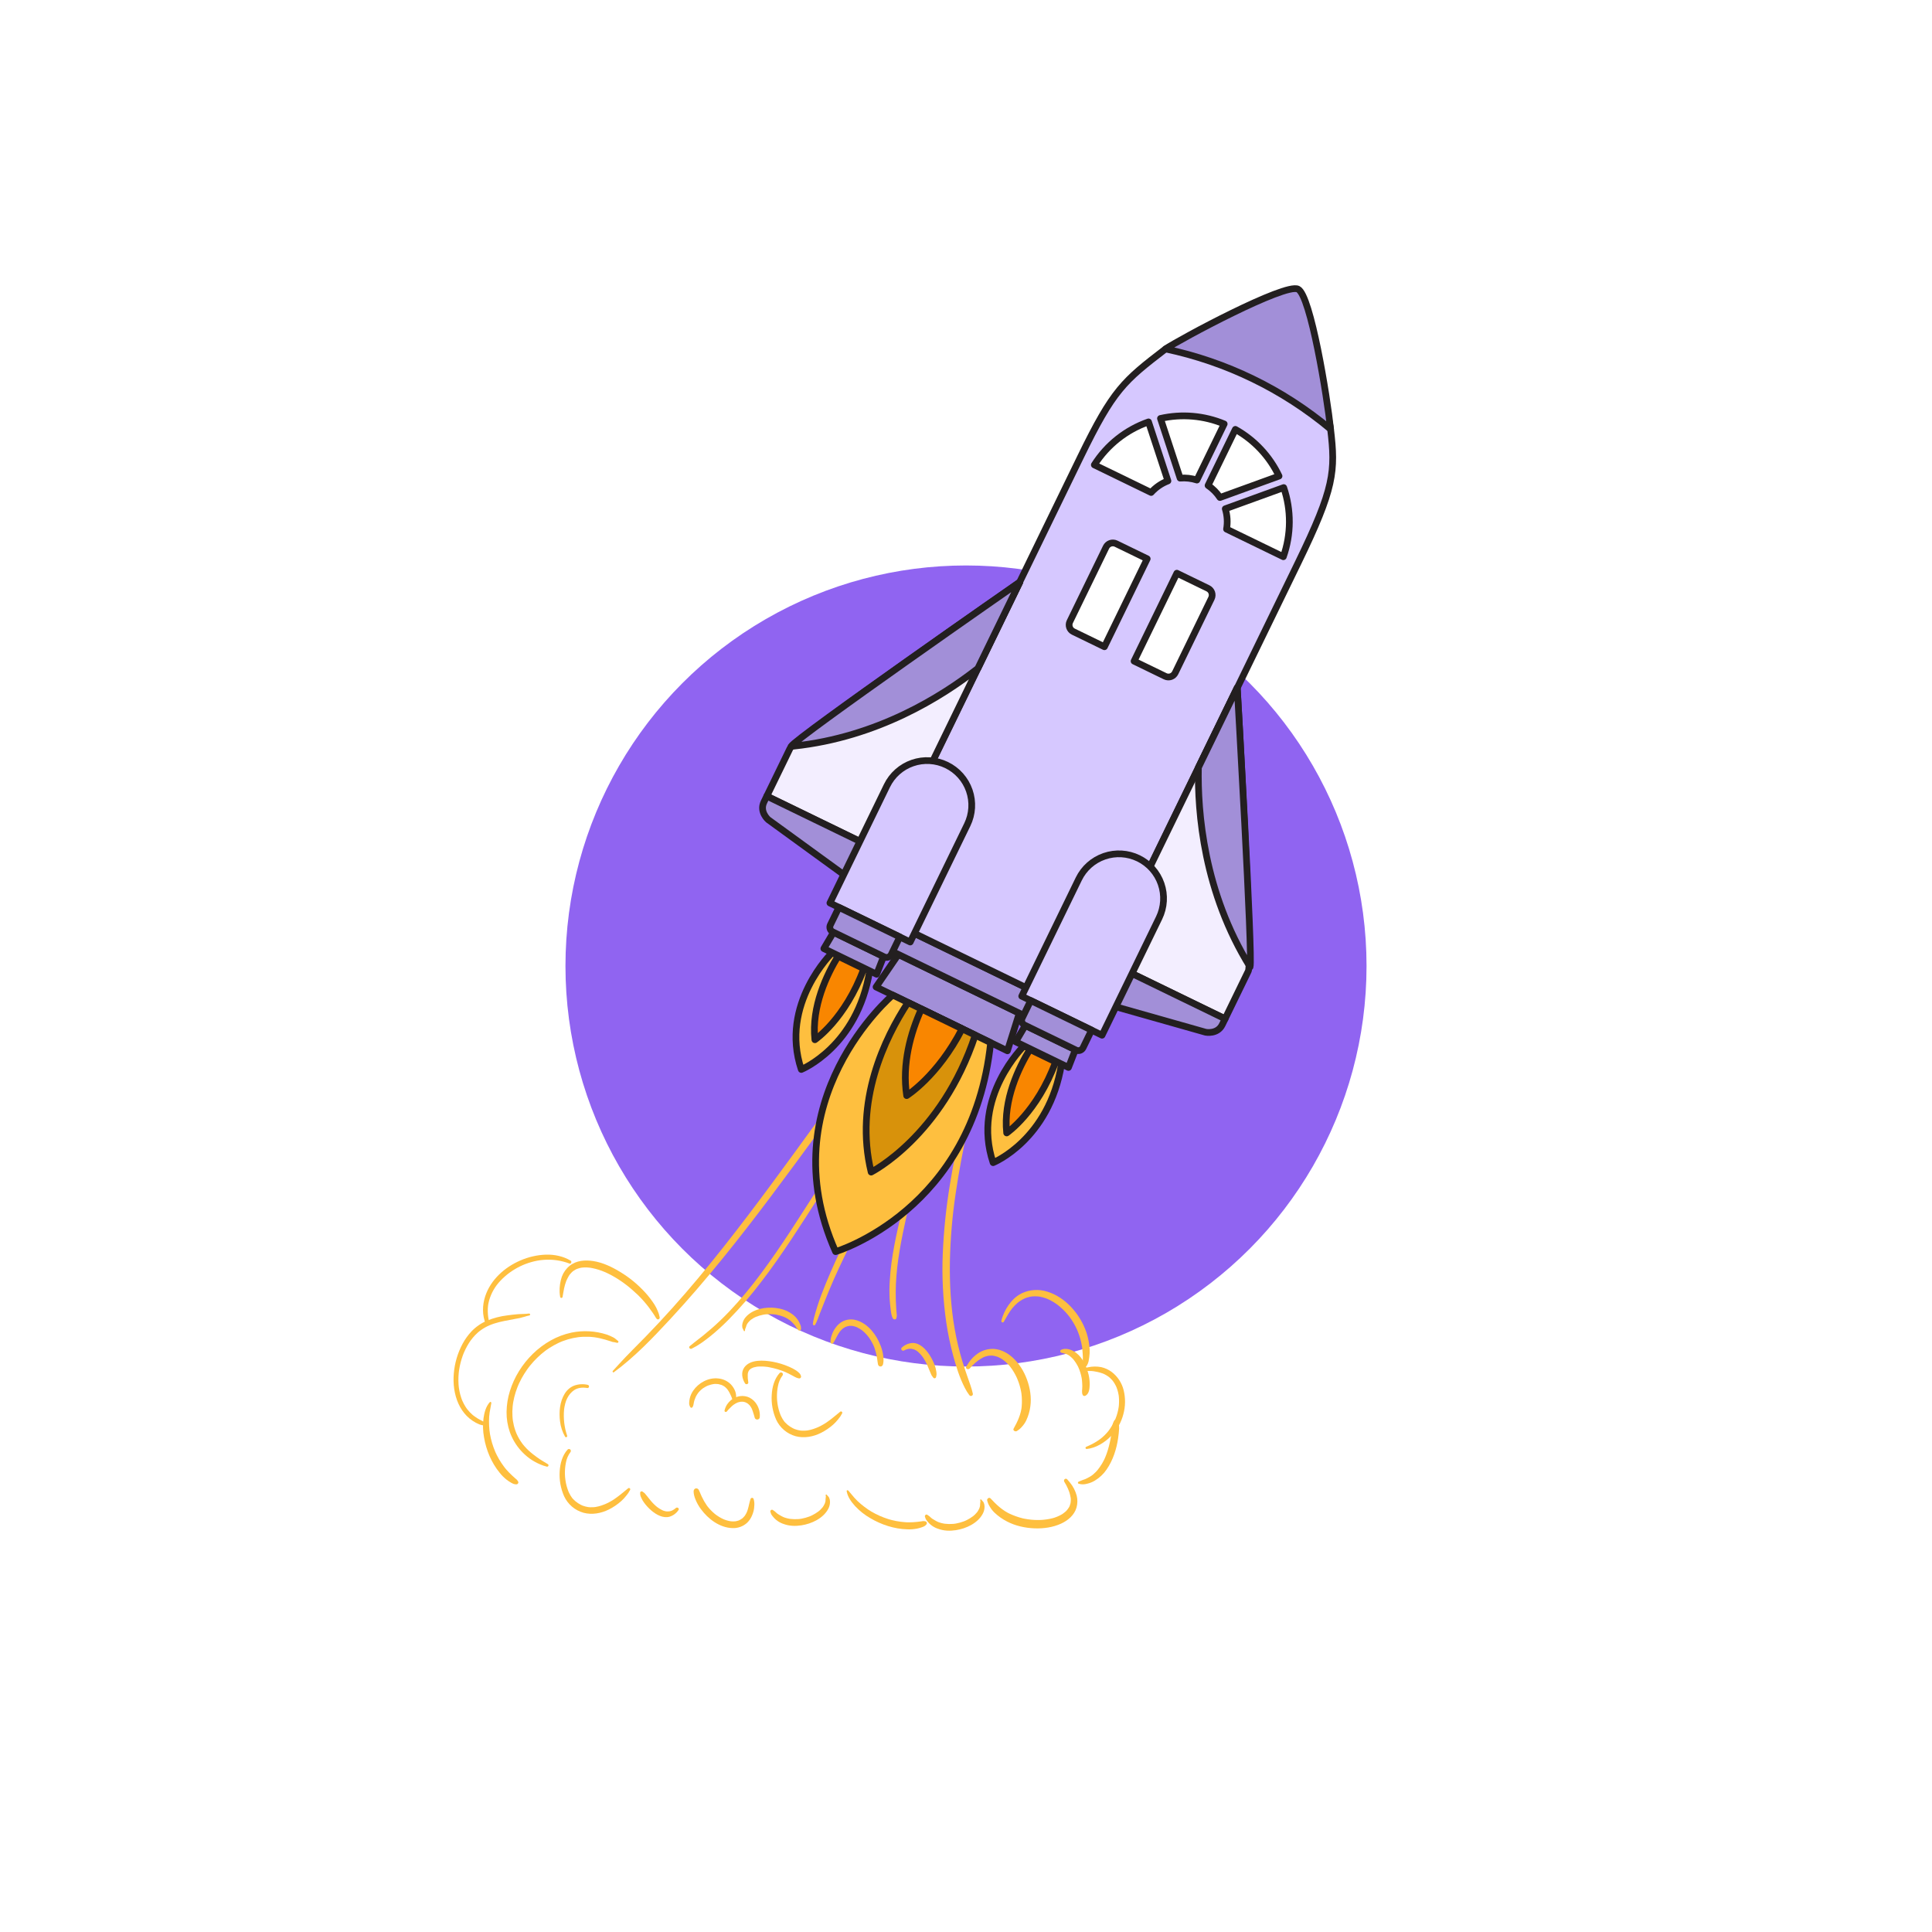 <svg width="328" height="328" viewBox="0 0 328 328" fill="none" xmlns="http://www.w3.org/2000/svg">
<g filter="url(#filter0_f_481_23)">
<circle cx="164" cy="164" r="68" fill="#9064F1"/>
</g>
<path d="M104.211 232.973C107.74 230.381 110.788 227.183 113.767 223.973C116.8 220.704 119.704 217.314 122.522 213.852C125.392 210.328 128.168 206.728 130.899 203.093C133.646 199.437 136.348 195.747 139.051 192.057C141.758 188.363 144.51 184.695 147.074 180.896C147.401 180.425 147.699 179.934 147.966 179.425C147.998 179.365 148.008 179.295 147.994 179.228C147.98 179.161 147.943 179.102 147.89 179.06C147.836 179.018 147.77 178.997 147.703 179C147.635 179.004 147.572 179.031 147.522 179.078C146.685 179.853 145.98 180.775 145.273 181.673C144.558 182.579 143.851 183.492 143.153 184.411C141.77 186.242 140.412 188.092 139.062 189.948C136.38 193.635 133.706 197.329 130.994 200.994C128.316 204.613 125.601 208.207 122.808 211.736C120.031 215.245 117.172 218.69 114.188 222.02C112.724 223.655 111.228 225.26 109.7 226.835C108.171 228.407 106.597 229.938 105.118 231.558C104.757 231.953 104.396 232.347 104.036 232.744C103.932 232.86 104.072 233.075 104.211 232.973Z" fill="#FEBF3F"/>
<path d="M166.543 179.116C166.158 179.922 165.928 180.778 165.664 181.627C165.393 182.5 165.183 183.394 164.954 184.278C164.485 186.085 164.031 187.896 163.592 189.711C162.685 193.488 161.877 197.286 161.265 201.119C160.625 205.006 160.221 208.926 160.054 212.858C159.893 216.762 160.094 220.671 160.654 224.54C160.933 226.43 161.323 228.304 161.823 230.152C162.33 232.016 162.912 233.909 163.808 235.636C164.021 236.062 164.273 236.468 164.56 236.85C164.602 236.915 164.666 236.962 164.74 236.985C164.815 237.008 164.896 237.004 164.968 236.975C165.04 236.945 165.099 236.892 165.134 236.824C165.17 236.756 165.179 236.679 165.161 236.605C164.965 235.677 164.613 234.796 164.306 233.898C163.999 233.001 163.684 232.106 163.408 231.199C162.852 229.368 162.409 227.507 162.081 225.625C161.418 221.858 161.206 218.028 161.266 214.21C161.342 210.35 161.667 206.499 162.237 202.678C162.791 198.855 163.527 195.055 164.349 191.279C165.131 187.684 166.091 184.124 166.827 180.52C166.915 180.097 166.973 179.668 167 179.236C167.013 179.009 166.645 178.902 166.543 179.116Z" fill="#FEBF3F"/>
<path d="M117.421 228.972C118.005 228.685 118.565 228.353 119.097 227.98C119.645 227.592 120.185 227.189 120.706 226.767C121.745 225.915 122.738 225.009 123.68 224.051C125.678 222.022 127.541 219.865 129.259 217.594C131.04 215.274 132.709 212.871 134.329 210.437C135.944 208.012 137.508 205.554 139.083 203.103C139.844 201.919 140.617 200.742 141.375 199.557C142.094 198.431 142.796 197.296 143.506 196.165C143.674 195.897 143.818 195.612 143.973 195.335C144.091 195.125 143.798 194.877 143.628 195.069C142.759 196.074 141.948 197.127 141.2 198.225C140.407 199.359 139.66 200.525 138.911 201.689C137.347 204.119 135.802 206.561 134.216 208.976C132.608 211.424 130.958 213.847 129.206 216.194C127.532 218.464 125.722 220.63 123.785 222.68C122.848 223.66 121.874 224.603 120.853 225.494C120.356 225.927 119.852 226.351 119.34 226.767C118.839 227.173 118.313 227.548 117.815 227.958C117.576 228.155 117.334 228.351 117.092 228.546C116.839 228.749 117.161 229.102 117.421 228.972Z" fill="#FEBF3F"/>
<path d="M154.716 186.097C154.208 187.348 153.761 188.622 153.293 189.888C152.823 191.159 152.306 192.413 151.781 193.662C150.732 196.155 149.548 198.592 148.349 201.017C147.121 203.501 145.846 205.961 144.597 208.434C143.349 210.906 142.133 213.391 141.031 215.931C140.472 217.22 139.936 218.52 139.438 219.833C138.95 221.128 138.532 222.448 138.185 223.786C138.095 224.115 138.034 224.451 138 224.791C138.001 224.837 138.017 224.882 138.046 224.918C138.075 224.954 138.115 224.98 138.16 224.993C138.205 225.005 138.253 225.002 138.297 224.985C138.34 224.968 138.377 224.938 138.402 224.898C138.733 224.282 138.945 223.611 139.203 222.961C139.457 222.321 139.709 221.68 139.964 221.039C140.469 219.768 140.984 218.501 141.538 217.25C142.661 214.712 143.884 212.215 145.128 209.733C146.369 207.254 147.644 204.792 148.88 202.31C150.112 199.836 151.283 197.336 152.34 194.784C152.859 193.533 153.335 192.267 153.768 190.986C154.216 189.716 154.575 188.417 154.843 187.098C154.904 186.777 154.956 186.458 154.999 186.134C155.021 185.962 154.771 185.962 154.716 186.097Z" fill="#FEBF3F"/>
<path d="M155.711 194.114C155.332 196 154.946 197.886 154.52 199.762C154.078 201.708 153.579 203.637 153.119 205.578C152.205 209.438 151.298 213.356 151.064 217.348C150.988 218.419 150.98 219.495 151.038 220.568C151.076 221.126 151.132 221.681 151.202 222.234C151.271 222.776 151.32 223.352 151.582 223.826C151.721 224.079 152.143 224.062 152.198 223.738C152.228 223.61 152.248 223.478 152.256 223.346C152.251 223.225 152.241 223.104 152.224 222.984C152.201 222.743 152.183 222.501 152.163 222.26C152.126 221.797 152.101 221.333 152.089 220.868C152.064 219.908 152.057 218.948 152.1 217.989C152.195 216.078 152.406 214.177 152.732 212.297C153.389 208.362 154.391 204.508 155.159 200.599C155.575 198.477 155.945 196.33 156 194.156C155.999 194.118 155.986 194.082 155.962 194.053C155.939 194.025 155.907 194.007 155.872 194.001C155.838 193.996 155.802 194.005 155.773 194.025C155.743 194.046 155.722 194.077 155.711 194.114Z" fill="#FEBF3F"/>
<path d="M104.941 227.671C104.801 227.558 104.659 227.448 104.525 227.328C104.381 227.202 104.22 227.096 104.045 227.015C103.708 226.841 103.359 226.692 102.999 226.568C101.077 225.948 99.02 225.833 97.037 226.236C95.793 226.501 94.599 226.951 93.498 227.571C92.389 228.193 91.37 228.956 90.467 229.839C89.559 230.725 88.766 231.715 88.105 232.789C87.451 233.847 86.934 234.98 86.567 236.162C86.207 237.309 86.017 238.5 86.001 239.699C85.985 240.867 86.173 242.029 86.559 243.136C86.971 244.29 87.609 245.357 88.436 246.277C88.88 246.769 89.374 247.215 89.911 247.61C90.478 248.015 91.09 248.356 91.737 248.625C92.089 248.775 92.453 248.898 92.824 248.993C92.879 249.006 92.938 249 92.989 248.975C93.039 248.95 93.079 248.908 93.102 248.857C93.124 248.806 93.126 248.749 93.109 248.697C93.092 248.644 93.056 248.599 93.008 248.569C92.391 248.205 91.768 247.835 91.189 247.417C91.156 247.393 91.123 247.369 91.09 247.344C91.083 247.34 90.975 247.258 91.051 247.316C90.967 247.252 90.884 247.186 90.8 247.124C90.736 247.076 90.671 247.03 90.607 246.982C90.692 247.046 90.588 246.967 90.577 246.959C90.536 246.927 90.495 246.895 90.454 246.863C90.206 246.666 89.962 246.462 89.73 246.246C89.507 246.037 89.294 245.819 89.091 245.59C88.997 245.483 88.905 245.373 88.815 245.263C88.892 245.358 88.758 245.19 88.738 245.163C88.688 245.098 88.64 245.032 88.592 244.965C88.258 244.5 87.971 244.005 87.735 243.487C87.722 243.458 87.651 243.292 87.703 243.415C87.677 243.353 87.651 243.291 87.626 243.229C87.572 243.094 87.521 242.958 87.474 242.821C87.384 242.559 87.305 242.292 87.24 242.022C87.174 241.753 87.12 241.481 87.078 241.206C87.073 241.173 87.069 241.14 87.064 241.107C87.084 241.244 87.067 241.128 87.064 241.102C87.056 241.035 87.047 240.969 87.04 240.903C87.025 240.759 87.013 240.615 87.004 240.47C86.969 239.909 86.979 239.346 87.034 238.787C87.046 238.651 87.064 238.516 87.08 238.38C87.094 238.262 87.062 238.491 87.081 238.372C87.086 238.339 87.09 238.305 87.096 238.271C87.108 238.192 87.12 238.113 87.134 238.034C87.183 237.751 87.242 237.47 87.311 237.19C87.448 236.636 87.621 236.09 87.828 235.557C87.88 235.425 87.933 235.294 87.988 235.163C87.997 235.141 88.046 235.029 87.994 235.149C88.008 235.117 88.022 235.084 88.037 235.052C88.07 234.976 88.105 234.9 88.14 234.825C88.265 234.556 88.399 234.29 88.541 234.028C88.828 233.501 89.146 232.991 89.495 232.501C89.578 232.383 89.664 232.266 89.751 232.151C89.795 232.093 89.839 232.035 89.884 231.978C89.906 231.949 89.928 231.921 89.951 231.892C89.966 231.873 89.981 231.854 89.996 231.836C89.954 231.888 89.951 231.893 89.985 231.85C90.177 231.616 90.371 231.385 90.575 231.16C90.974 230.721 91.4 230.306 91.85 229.917C92.079 229.72 92.316 229.53 92.557 229.346C92.451 229.427 92.63 229.292 92.659 229.271C92.718 229.229 92.777 229.186 92.836 229.144C92.965 229.054 93.095 228.966 93.227 228.88C93.732 228.549 94.26 228.254 94.808 227.996C94.939 227.934 95.071 227.875 95.204 227.818C95.238 227.804 95.271 227.79 95.305 227.775C95.419 227.726 95.204 227.815 95.32 227.769C95.399 227.738 95.477 227.707 95.556 227.677C95.839 227.57 96.126 227.473 96.417 227.387C96.99 227.22 97.575 227.096 98.168 227.017C98.026 227.036 98.257 227.007 98.294 227.003C98.367 226.995 98.441 226.988 98.515 226.981C98.675 226.967 98.836 226.956 98.998 226.949C99.311 226.935 99.624 226.934 99.938 226.946C100.257 226.959 100.576 226.987 100.893 227.026C100.771 227.011 101 227.042 101.036 227.047C101.113 227.059 101.191 227.072 101.268 227.085C101.437 227.114 101.605 227.147 101.773 227.184C102.442 227.336 103.103 227.522 103.752 227.743C103.833 227.77 103.913 227.801 103.994 227.826C104.093 227.849 104.193 227.863 104.294 227.869C104.452 227.894 104.607 227.929 104.76 227.974C104.929 228.018 105.09 227.791 104.941 227.671Z" fill="#FEBF3F"/>
<path d="M99.82 235.117C99.046 234.928 98.242 234.969 97.488 235.235C96.823 235.489 96.251 235.978 95.861 236.629C95.03 237.972 94.88 239.736 95.078 241.311C95.19 242.234 95.481 243.119 95.932 243.904C96.045 244.096 96.362 243.979 96.284 243.739C95.803 242.321 95.626 240.798 95.768 239.291C95.771 239.264 95.774 239.236 95.777 239.209C95.776 239.218 95.77 239.262 95.777 239.215C95.783 239.167 95.79 239.12 95.797 239.073C95.811 238.979 95.826 238.886 95.844 238.793C95.877 238.616 95.918 238.442 95.965 238.269C96.045 237.949 96.162 237.642 96.312 237.355C96.588 236.803 96.986 236.339 97.47 236.008C98.125 235.575 98.926 235.516 99.689 235.645C99.751 235.662 99.818 235.651 99.874 235.616C99.93 235.58 99.972 235.522 99.992 235.453C100.008 235.383 100 235.309 99.968 235.246C99.935 235.183 99.882 235.136 99.82 235.117Z" fill="#FEBF3F"/>
<path d="M164.641 232.315C164.918 231.99 165.219 231.682 165.543 231.395C165.686 231.269 165.834 231.147 165.989 231.032C166.026 231.005 166.063 230.978 166.1 230.951C166.147 230.917 166.076 230.968 166.072 230.97C166.093 230.956 166.114 230.941 166.135 230.927C166.185 230.894 166.235 230.861 166.284 230.828C166.406 230.745 166.315 230.807 166.29 230.824C166.315 230.807 166.34 230.79 166.366 230.773C166.508 230.679 166.655 230.593 166.808 230.514C166.939 230.432 167.083 230.367 167.235 230.321C167.143 230.339 167.153 230.35 167.231 230.324C167.266 230.313 167.301 230.301 167.337 230.289C167.411 230.266 167.487 230.245 167.563 230.226C167.632 230.209 167.703 230.193 167.773 230.18C167.808 230.174 167.843 230.168 167.878 230.162C167.95 230.151 168.04 230.173 167.864 230.162C167.997 230.17 168.143 230.138 168.278 230.139C168.346 230.139 168.414 230.142 168.483 230.146C168.517 230.148 168.551 230.151 168.585 230.154C168.6 230.155 168.614 230.157 168.629 230.158C168.743 230.166 168.491 230.137 168.559 230.149C168.834 230.196 169.103 230.263 169.365 230.35C169.461 230.383 169.206 230.284 169.328 230.337C169.36 230.351 169.392 230.363 169.424 230.377C169.492 230.407 169.56 230.438 169.627 230.471C169.758 230.536 169.887 230.607 170.013 230.681C170.075 230.718 170.136 230.756 170.196 230.795C170.222 230.812 170.248 230.83 170.274 230.847C170.346 230.893 170.138 230.748 170.261 230.838C170.385 230.929 170.507 231.023 170.624 231.122C170.864 231.327 171.088 231.546 171.295 231.779C171.312 231.798 171.409 231.911 171.328 231.815C171.246 231.719 171.341 231.832 171.359 231.853C171.414 231.919 171.468 231.986 171.52 232.054C171.624 232.187 171.723 232.323 171.818 232.462C172.011 232.744 172.187 233.036 172.346 233.335C172.386 233.41 172.425 233.486 172.463 233.562C172.482 233.6 172.501 233.639 172.52 233.677C172.594 233.828 172.477 233.584 172.522 233.681C172.55 233.741 172.578 233.801 172.606 233.86C172.643 233.938 172.543 233.719 172.577 233.798C172.594 233.838 172.613 233.877 172.631 233.916C172.666 233.995 172.7 234.075 172.734 234.155C173.013 234.826 173.22 235.52 173.352 236.226C173.368 236.313 173.382 236.4 173.397 236.488C173.422 236.637 173.379 236.356 173.395 236.475C173.402 236.525 173.409 236.575 173.416 236.626C173.439 236.807 173.456 236.989 173.469 237.171C173.493 237.528 173.496 237.887 173.487 238.244C173.482 238.425 173.471 238.605 173.454 238.785C173.447 238.866 173.438 238.946 173.428 239.026C173.423 239.069 173.416 239.112 173.411 239.155C173.401 239.239 173.435 239.009 173.42 239.093C173.416 239.117 173.413 239.142 173.409 239.166C173.35 239.52 173.265 239.869 173.155 240.213C173.048 240.545 172.914 240.871 172.775 241.194C172.735 241.288 172.828 241.09 172.768 241.209C172.748 241.248 172.728 241.287 172.709 241.326C172.652 241.44 172.598 241.556 172.547 241.674C172.524 241.727 172.566 241.633 172.566 241.633C172.555 241.655 172.544 241.678 172.533 241.701C172.517 241.734 172.5 241.768 172.482 241.801C172.436 241.89 172.388 241.978 172.337 242.065C172.237 242.232 172.148 242.403 172.069 242.578C171.944 242.861 172.358 243.098 172.619 242.959C172.975 242.747 173.286 242.481 173.538 242.172C173.817 241.862 174.048 241.519 174.225 241.153C174.583 240.392 174.819 239.588 174.924 238.767C175.139 237.243 174.882 235.646 174.347 234.193C173.839 232.813 173.036 231.476 171.886 230.442C170.92 229.575 169.611 228.906 168.204 229.011C167.482 229.066 166.788 229.288 166.189 229.656C165.468 230.119 164.865 230.715 164.421 231.404C164.288 231.599 164.165 231.799 164.047 232.002C163.838 232.366 164.378 232.624 164.641 232.315Z" fill="#FEBF3F"/>
<path d="M180.694 251.575C180.922 251.939 181.124 252.318 181.299 252.711C181.376 252.884 181.446 253.06 181.508 253.239C181.523 253.282 181.537 253.325 181.551 253.367C181.569 253.421 181.543 253.34 181.542 253.336C181.549 253.36 181.556 253.383 181.563 253.407C181.578 253.463 181.594 253.519 181.611 253.576C181.652 253.713 181.621 253.61 181.613 253.582C181.621 253.611 181.63 253.639 181.638 253.668C181.683 253.828 181.719 253.99 181.746 254.154C181.783 254.301 181.799 254.452 181.794 254.603C181.807 254.515 181.792 254.52 181.792 254.599C181.792 254.634 181.792 254.669 181.791 254.705C181.79 254.779 181.785 254.854 181.779 254.928C181.773 254.996 181.764 255.064 181.754 255.131C181.749 255.165 181.743 255.198 181.737 255.231C181.724 255.299 181.673 255.37 181.742 255.219C181.69 255.333 181.673 255.474 181.627 255.593C181.604 255.653 181.579 255.713 181.553 255.772C181.539 255.801 181.525 255.83 181.511 255.859C181.505 255.872 181.498 255.884 181.492 255.896C181.446 255.995 181.558 255.782 181.524 255.838C181.387 256.064 181.232 256.278 181.059 256.477C180.995 256.55 181.177 256.361 181.084 256.45C181.061 256.473 181.038 256.496 181.014 256.519C180.962 256.569 180.909 256.617 180.854 256.664C180.746 256.756 180.634 256.844 180.519 256.928C180.463 256.97 180.405 257.01 180.346 257.049C180.321 257.065 180.295 257.081 180.27 257.098C180.201 257.145 180.413 257.014 180.283 257.09C180.152 257.166 180.02 257.239 179.884 257.306C179.603 257.444 179.313 257.562 179.016 257.659C178.992 257.667 178.848 257.711 178.969 257.674C179.091 257.638 178.949 257.68 178.921 257.688C178.838 257.713 178.755 257.735 178.671 257.757C178.506 257.8 178.339 257.837 178.171 257.87C177.83 257.937 177.485 257.985 177.139 258.016C177.051 258.024 176.964 258.03 176.877 258.036C176.833 258.039 176.789 258.041 176.745 258.044C176.572 258.054 176.85 258.04 176.74 258.044C176.672 258.047 176.604 258.05 176.536 258.053C176.447 258.057 176.696 258.048 176.607 258.05C176.562 258.051 176.518 258.053 176.473 258.054C176.384 258.056 176.294 258.057 176.204 258.057C175.452 258.057 174.702 257.985 173.964 257.841C173.873 257.824 173.783 257.804 173.692 257.785C173.537 257.753 173.828 257.818 173.705 257.788C173.653 257.776 173.602 257.764 173.551 257.751C173.365 257.704 173.18 257.653 172.996 257.597C172.638 257.487 172.284 257.358 171.936 257.218C171.76 257.147 171.587 257.071 171.415 256.99C171.339 256.954 171.263 256.917 171.187 256.878C171.147 256.858 171.107 256.836 171.066 256.816C170.987 256.776 171.202 256.891 171.125 256.847C171.102 256.834 171.079 256.822 171.056 256.809C170.728 256.627 170.413 256.424 170.112 256.2C169.82 255.983 169.545 255.745 169.274 255.503C169.195 255.433 169.358 255.588 169.262 255.491C169.23 255.459 169.198 255.427 169.166 255.396C169.072 255.303 168.976 255.213 168.878 255.125C168.832 255.084 168.911 255.156 168.911 255.156C168.893 255.138 168.874 255.12 168.856 255.102C168.828 255.075 168.801 255.048 168.774 255.02C168.702 254.947 168.631 254.871 168.562 254.794C168.432 254.645 168.293 254.503 168.147 254.369C167.911 254.154 167.54 254.433 167.591 254.715C167.681 255.108 167.84 255.481 168.059 255.818C168.272 256.179 168.533 256.509 168.834 256.8C169.463 257.398 170.174 257.902 170.946 258.297C172.373 259.049 174.027 259.409 175.632 259.47C177.156 259.529 178.737 259.311 180.134 258.673C181.306 258.138 182.397 257.227 182.76 255.943C182.946 255.284 182.958 254.588 182.794 253.923C182.578 253.115 182.192 252.362 181.662 251.715C181.515 251.526 181.359 251.343 181.198 251.164C180.911 250.845 180.478 251.228 180.694 251.575Z" fill="#FEBF3F"/>
<path d="M132.366 233.094C131.46 234.088 131.093 235.48 131.019 236.795C130.925 238.242 131.183 239.691 131.77 241.017C132.082 241.694 132.538 242.296 133.105 242.78C133.672 243.265 134.338 243.62 135.055 243.822C136.496 244.214 138.056 243.926 139.373 243.268C140.128 242.887 140.83 242.411 141.462 241.85C141.762 241.577 142.04 241.281 142.292 240.963C142.559 240.654 142.788 240.314 142.973 239.95C142.998 239.904 143.006 239.85 142.995 239.798C142.984 239.747 142.955 239.701 142.914 239.669C142.872 239.637 142.82 239.62 142.768 239.623C142.715 239.625 142.665 239.646 142.627 239.682C142.112 240.089 141.628 240.527 141.109 240.914C140.865 241.096 140.579 241.318 140.291 241.511C140.002 241.705 139.703 241.883 139.395 242.045C139.246 242.124 139.095 242.198 138.942 242.268C138.912 242.281 138.745 242.355 138.831 242.318C138.735 242.359 138.637 242.397 138.54 242.435C138.236 242.558 137.925 242.659 137.607 242.74C137.46 242.777 137.311 242.808 137.16 242.834C137.111 242.842 137.061 242.85 137.011 242.857C137.033 242.854 137.119 242.846 137.009 242.857C136.926 242.865 136.843 242.874 136.76 242.88C136.594 242.891 136.428 242.895 136.262 242.89C136.195 242.888 136.129 242.885 136.063 242.88C136.022 242.877 135.98 242.873 135.939 242.869C135.914 242.867 135.738 242.843 135.864 242.862C135.548 242.815 135.238 242.735 134.938 242.623C134.906 242.611 134.874 242.598 134.842 242.585C134.935 242.622 134.83 242.58 134.808 242.569C134.736 242.537 134.665 242.502 134.595 242.466C134.435 242.384 134.279 242.293 134.128 242.195C133.832 242.001 133.559 241.773 133.316 241.515C133.265 241.463 133.217 241.409 133.17 241.352C133.17 241.352 133.083 241.244 133.131 241.306C133.18 241.368 133.095 241.256 133.095 241.256C133.008 241.137 132.927 241.013 132.852 240.887C132.782 240.769 132.716 240.648 132.655 240.525C132.62 240.456 132.586 240.385 132.554 240.314C132.541 240.285 132.529 240.256 132.516 240.227C132.453 240.085 132.549 240.317 132.492 240.17C132.375 239.871 132.274 239.565 132.19 239.254C131.85 237.951 131.814 236.588 132.085 235.269C132.201 234.649 132.454 234.063 132.826 233.554C132.884 233.492 132.917 233.409 132.917 233.324C132.917 233.238 132.884 233.156 132.826 233.094C132.764 233.034 132.682 233 132.596 233C132.51 233 132.428 233.034 132.366 233.094Z" fill="#FEBF3F"/>
<path d="M96.366 246.094C95.46 247.088 95.093 248.48 95.019 249.795C94.925 251.242 95.183 252.691 95.769 254.017C96.082 254.694 96.538 255.296 97.105 255.78C97.672 256.265 98.338 256.62 99.055 256.822C100.496 257.214 102.056 256.926 103.373 256.268C104.128 255.887 104.83 255.411 105.462 254.85C105.762 254.577 106.04 254.281 106.292 253.963C106.559 253.654 106.788 253.314 106.973 252.95C106.998 252.904 107.006 252.85 106.995 252.798C106.984 252.747 106.955 252.701 106.914 252.669C106.872 252.637 106.82 252.62 106.768 252.623C106.715 252.625 106.665 252.646 106.627 252.682C106.112 253.089 105.628 253.527 105.109 253.914C104.865 254.096 104.579 254.318 104.291 254.511C104.002 254.705 103.703 254.883 103.395 255.045C103.246 255.124 103.095 255.198 102.942 255.268C102.912 255.281 102.745 255.355 102.831 255.318C102.735 255.359 102.637 255.397 102.54 255.435C102.236 255.558 101.925 255.659 101.607 255.74C101.46 255.777 101.311 255.808 101.16 255.834C101.111 255.842 101.061 255.85 101.011 255.857C101.033 255.854 101.119 255.846 101.009 255.857C100.926 255.865 100.843 255.874 100.76 255.88C100.594 255.891 100.428 255.895 100.262 255.89C100.195 255.888 100.129 255.885 100.063 255.88C100.022 255.877 99.98 255.873 99.939 255.869C99.914 255.867 99.738 255.843 99.864 255.862C99.548 255.815 99.238 255.735 98.938 255.623C98.906 255.611 98.874 255.598 98.843 255.585C98.935 255.622 98.83 255.58 98.808 255.569C98.736 255.537 98.665 255.502 98.595 255.466C98.435 255.384 98.279 255.293 98.128 255.195C97.832 255.001 97.559 254.773 97.316 254.515C97.265 254.463 97.216 254.409 97.17 254.352C97.169 254.352 97.083 254.244 97.131 254.306C97.18 254.368 97.094 254.256 97.095 254.256C97.008 254.137 96.927 254.013 96.852 253.887C96.782 253.769 96.716 253.648 96.655 253.525C96.62 253.456 96.587 253.385 96.554 253.314C96.541 253.285 96.528 253.256 96.516 253.227C96.453 253.085 96.549 253.317 96.492 253.17C96.374 252.871 96.274 252.565 96.19 252.254C95.85 250.951 95.814 249.588 96.085 248.269C96.201 247.649 96.454 247.063 96.826 246.554C96.884 246.492 96.917 246.409 96.917 246.324C96.917 246.238 96.884 246.156 96.826 246.094C96.764 246.034 96.682 246 96.596 246C96.51 246 96.428 246.034 96.366 246.094Z" fill="#FEBF3F"/>
<path d="M141.478 227.999C141.806 227.488 142.041 226.921 142.363 226.401C142.426 226.299 142.493 226.201 142.562 226.104C142.492 226.203 142.605 226.05 142.625 226.026C142.663 225.979 142.703 225.933 142.743 225.888C142.814 225.81 142.887 225.736 142.964 225.665C143.005 225.627 143.049 225.592 143.091 225.554C143.156 225.496 143.075 225.567 143.065 225.574C143.091 225.555 143.117 225.535 143.143 225.516C143.223 225.458 143.307 225.405 143.394 225.356C143.434 225.333 143.474 225.311 143.515 225.291C143.538 225.28 143.561 225.27 143.583 225.258C143.629 225.233 143.46 225.306 143.569 225.265C143.747 225.197 143.93 225.145 144.116 225.108C144.257 225.081 144.011 225.115 144.133 225.106C144.176 225.103 144.219 225.098 144.263 225.095C144.359 225.09 144.457 225.09 144.553 225.095C144.602 225.097 144.651 225.102 144.7 225.106C144.84 225.119 144.601 225.087 144.72 225.108C144.819 225.126 144.917 225.145 145.014 225.171C145.108 225.196 145.201 225.224 145.293 225.257C145.332 225.271 145.372 225.285 145.41 225.301C145.435 225.31 145.459 225.322 145.484 225.33C145.51 225.34 145.37 225.276 145.487 225.332C145.675 225.421 145.858 225.522 146.034 225.633C146.12 225.689 146.205 225.747 146.288 225.807C146.335 225.842 146.38 225.877 146.427 225.912C146.316 225.829 146.439 225.923 146.482 225.959C146.662 226.111 146.834 226.274 146.996 226.446C147.166 226.625 147.323 226.814 147.475 227.01C147.493 227.033 147.534 227.095 147.459 226.989C147.474 227.01 147.49 227.031 147.505 227.052C147.543 227.104 147.581 227.158 147.617 227.212C147.692 227.32 147.764 227.431 147.832 227.544C147.966 227.762 148.088 227.987 148.2 228.218C148.257 228.335 148.31 228.454 148.362 228.573C148.376 228.604 148.413 228.697 148.362 228.571C148.373 228.596 148.383 228.622 148.393 228.648C148.421 228.719 148.448 228.79 148.474 228.862C148.652 229.377 148.787 229.906 148.877 230.445C148.889 230.515 148.901 230.586 148.912 230.657C148.92 230.706 148.936 230.849 148.922 230.724C148.942 230.902 148.964 231.078 148.996 231.254C149.009 231.324 149.021 231.395 149.031 231.465C149.035 231.493 149.039 231.521 149.043 231.55C149.026 231.428 149.058 231.636 149.07 231.674C149.1 231.782 149.169 231.874 149.262 231.933C149.355 231.992 149.465 232.013 149.573 231.992C149.964 231.879 149.963 231.371 149.995 231.029C150.009 230.754 149.994 230.479 149.952 230.208C149.879 229.622 149.735 229.048 149.522 228.5C148.814 226.628 147.421 224.779 145.489 224.166C145.076 224.027 144.639 223.974 144.206 224.012C143.773 224.049 143.351 224.177 142.966 224.386C142.57 224.617 142.222 224.927 141.942 225.297C141.768 225.522 141.612 225.761 141.477 226.013C141.438 226.088 141.402 226.165 141.371 226.243C141.414 226.138 141.306 226.401 141.29 226.443C141.235 226.586 141.186 226.73 141.141 226.876C141.039 227.195 140.991 227.53 141.001 227.866C141.003 227.923 141.022 227.978 141.057 228.023C141.091 228.068 141.138 228.1 141.192 228.115C141.245 228.13 141.302 228.126 141.353 228.106C141.405 228.085 141.448 228.047 141.478 227.999Z" fill="#FEBF3F"/>
<path d="M127.418 254.487C127.217 255.088 127.127 255.721 126.935 256.329C126.897 256.449 126.854 256.566 126.809 256.682C126.855 256.563 126.779 256.748 126.765 256.777C126.738 256.835 126.71 256.891 126.68 256.948C126.629 257.045 126.573 257.14 126.513 257.232C126.48 257.281 126.445 257.328 126.412 257.377C126.36 257.453 126.425 257.36 126.433 257.35C126.411 257.376 126.39 257.403 126.368 257.43C126.301 257.51 126.229 257.587 126.153 257.66C126.118 257.693 126.082 257.726 126.045 257.758C126.025 257.775 126.003 257.791 125.984 257.809C125.943 257.848 126.098 257.728 125.997 257.799C125.832 257.916 125.657 258.019 125.475 258.106C125.337 258.173 125.582 258.071 125.458 258.114C125.414 258.129 125.371 258.146 125.327 258.16C125.229 258.192 125.129 258.219 125.028 258.241C124.977 258.252 124.925 258.26 124.874 258.269C124.726 258.296 124.981 258.262 124.853 258.273C124.746 258.282 124.64 258.29 124.533 258.292C124.429 258.293 124.326 258.29 124.222 258.283C124.178 258.28 124.134 258.276 124.09 258.271C124.062 258.269 124.034 258.264 124.006 258.262C123.976 258.26 124.138 258.285 124.002 258.261C123.785 258.224 123.569 258.174 123.358 258.111C123.254 258.079 123.151 258.045 123.05 258.007C122.992 257.986 122.936 257.962 122.879 257.94C123.015 257.993 122.863 257.933 122.809 257.909C122.583 257.807 122.362 257.691 122.149 257.564C121.926 257.431 121.713 257.286 121.505 257.132C121.48 257.114 121.421 257.063 121.526 257.149C121.505 257.132 121.484 257.115 121.462 257.099C121.409 257.056 121.356 257.013 121.304 256.97C121.198 256.881 121.094 256.79 120.993 256.697C120.797 256.515 120.611 256.324 120.433 256.124C120.343 256.023 120.257 255.918 120.171 255.814C120.149 255.786 120.086 255.704 120.172 255.816C120.154 255.793 120.137 255.77 120.12 255.747C120.072 255.684 120.025 255.62 119.979 255.555C119.657 255.09 119.377 254.597 119.14 254.084C119.108 254.017 119.077 253.949 119.046 253.881C119.026 253.834 118.97 253.696 119.018 253.817C118.949 253.645 118.88 253.474 118.8 253.307C118.768 253.241 118.737 253.174 118.707 253.106C118.695 253.079 118.684 253.052 118.672 253.025C118.722 253.142 118.634 252.942 118.611 252.908C118.551 252.808 118.456 252.735 118.344 252.702C118.233 252.668 118.113 252.678 118.008 252.728C117.635 252.95 117.772 253.457 117.831 253.808C117.89 254.087 117.979 254.358 118.095 254.617C118.328 255.183 118.63 255.717 118.996 256.207C120.227 257.884 122.158 259.349 124.313 259.427C124.776 259.453 125.24 259.385 125.676 259.228C126.113 259.071 126.513 258.827 126.853 258.512C127.2 258.171 127.475 257.765 127.664 257.318C127.783 257.045 127.88 256.762 127.951 256.473C127.972 256.387 127.988 256.301 127.999 256.214C127.983 256.331 128.023 256.038 128.029 255.991C128.047 255.834 128.06 255.676 128.066 255.517C128.086 255.17 128.045 254.821 127.945 254.488C127.928 254.432 127.893 254.382 127.846 254.347C127.799 254.312 127.741 254.292 127.682 254.292C127.623 254.292 127.566 254.311 127.518 254.346C127.471 254.381 127.436 254.43 127.418 254.487Z" fill="#FEBF3F"/>
<path d="M117.557 238.909C117.615 238.818 117.662 238.721 117.695 238.62C117.719 238.524 117.742 238.426 117.761 238.329C117.794 238.158 117.778 238.22 117.771 238.26C117.775 238.237 117.779 238.214 117.783 238.191C117.792 238.139 117.802 238.088 117.813 238.037C117.834 237.942 117.858 237.848 117.886 237.754C117.945 237.567 118.016 237.382 118.096 237.202C118.138 237.104 118.072 237.246 118.12 237.151C118.139 237.112 118.159 237.072 118.179 237.033C118.225 236.946 118.274 236.86 118.326 236.777C118.372 236.703 118.421 236.63 118.472 236.559C118.5 236.519 118.53 236.48 118.559 236.441C118.575 236.421 118.66 236.318 118.625 236.359C118.584 236.407 118.673 236.304 118.684 236.293C118.712 236.261 118.742 236.229 118.771 236.198C118.838 236.128 118.907 236.06 118.979 235.995C119.046 235.933 119.116 235.873 119.187 235.816C119.22 235.789 119.254 235.762 119.288 235.736C119.305 235.723 119.323 235.711 119.34 235.698C119.409 235.644 119.283 235.736 119.332 235.703C119.48 235.601 119.634 235.506 119.794 235.419C119.873 235.377 119.953 235.337 120.035 235.299C120.074 235.282 120.112 235.265 120.151 235.248C120.17 235.24 120.19 235.232 120.209 235.224C120.298 235.184 120.106 235.26 120.205 235.225C120.371 235.166 120.538 235.11 120.709 235.066C120.789 235.046 120.869 235.028 120.95 235.012C120.99 235.004 121.03 234.997 121.07 234.991C121.126 234.982 121.259 234.932 121.115 234.983C121.282 234.948 121.455 234.94 121.625 234.959C121.705 234.961 121.783 234.968 121.863 234.974C122.001 234.984 121.786 234.959 121.872 234.974C121.921 234.982 121.969 234.988 122.018 234.997C122.181 235.032 122.341 235.075 122.498 235.128C122.573 235.152 122.395 235.082 122.511 235.133C122.547 235.149 122.583 235.164 122.618 235.181C122.698 235.219 122.776 235.26 122.852 235.305C122.886 235.326 122.92 235.347 122.953 235.368C123.004 235.401 123.054 235.442 122.971 235.378C123.043 235.434 123.115 235.489 123.183 235.55C123.257 235.615 123.326 235.685 123.392 235.757C123.41 235.777 123.427 235.797 123.445 235.816C123.505 235.883 123.401 235.755 123.435 235.805C123.462 235.845 123.495 235.882 123.523 235.921C123.652 236.098 123.766 236.283 123.865 236.476C123.875 236.498 123.885 236.52 123.897 236.541C123.946 236.636 123.867 236.473 123.908 236.565C123.945 236.647 123.986 236.726 124.026 236.807C124.037 236.83 124.048 236.853 124.059 236.876C124.021 236.796 124.077 236.916 124.083 236.93C124.102 236.971 124.121 237.01 124.14 237.05C124.146 237.061 124.152 237.072 124.156 237.083C124.273 237.347 124.333 237.637 124.476 237.889C124.502 237.928 124.54 237.959 124.585 237.979C124.629 237.998 124.679 238.006 124.728 238C124.777 237.994 124.823 237.975 124.861 237.945C124.898 237.916 124.926 237.876 124.94 237.833C125.003 237.565 125.017 237.29 124.979 237.019C124.97 236.764 124.925 236.512 124.845 236.268C124.689 235.826 124.441 235.418 124.115 235.065C123.552 234.472 122.768 234.1 121.922 234.022C120.235 233.841 118.579 234.793 117.695 236.082C117.418 236.479 117.22 236.919 117.109 237.38C117.053 237.626 117.018 237.876 117.004 238.128C116.981 238.402 117.052 238.676 117.208 238.909C117.227 238.937 117.252 238.96 117.283 238.976C117.313 238.992 117.348 239 117.383 239C117.418 239 117.452 238.992 117.483 238.976C117.513 238.96 117.539 238.937 117.557 238.909Z" fill="#FEBF3F"/>
<path d="M123.406 239.618C123.582 239.392 123.778 239.18 123.992 238.984C124.086 238.895 124.172 238.8 124.269 238.713C124.321 238.666 124.374 238.621 124.428 238.578C124.45 238.56 124.471 238.544 124.493 238.527C124.499 238.522 124.608 238.444 124.53 238.498C124.726 238.359 124.936 238.238 125.158 238.137C125.18 238.127 125.203 238.118 125.225 238.108C125.334 238.058 125.151 238.133 125.223 238.109C125.273 238.092 125.323 238.074 125.375 238.059C125.487 238.029 125.601 238.003 125.716 237.984C125.798 237.968 125.609 237.989 125.745 237.982C125.801 237.979 125.857 237.975 125.914 237.974C125.958 237.973 126.003 237.973 126.048 237.974C126.076 237.975 126.103 237.977 126.131 237.978C126.151 237.98 126.273 237.992 126.176 237.981C126.082 237.97 126.24 237.992 126.268 237.998C126.323 238.009 126.377 238.022 126.43 238.036C126.473 238.048 126.514 238.065 126.557 238.076C126.667 238.106 126.472 238.035 126.537 238.068C126.567 238.082 126.6 238.094 126.63 238.108C126.722 238.153 126.812 238.202 126.898 238.256C127.003 238.318 126.83 238.195 126.944 238.288C126.991 238.325 127.037 238.362 127.081 238.401C127.126 238.441 127.17 238.483 127.212 238.527C127.229 238.545 127.246 238.563 127.262 238.581C127.267 238.586 127.347 238.679 127.293 238.615C127.249 238.561 127.352 238.692 127.368 238.714C127.407 238.768 127.444 238.822 127.479 238.878C127.519 238.942 127.556 239.007 127.591 239.073C127.608 239.104 127.623 239.135 127.639 239.166C127.69 239.264 127.609 239.088 127.655 239.201C127.713 239.342 127.764 239.483 127.81 239.627C127.925 239.987 128.048 240.346 128.138 240.712C128.166 240.804 128.229 240.884 128.316 240.936C128.403 240.988 128.508 241.01 128.611 240.996C128.714 240.983 128.808 240.936 128.877 240.865C128.945 240.793 128.984 240.702 128.986 240.606C129.052 239.879 128.889 239.15 128.517 238.505C128.239 238.003 127.811 237.585 127.284 237.298C126.242 236.762 124.985 236.981 124.109 237.693C123.851 237.912 123.625 238.16 123.439 238.433C123.237 238.753 123.091 239.101 123.006 239.463C122.994 239.509 123 239.558 123.024 239.601C123.047 239.644 123.086 239.678 123.135 239.696C123.183 239.715 123.236 239.717 123.286 239.703C123.336 239.688 123.379 239.658 123.406 239.618Z" fill="#FEBF3F"/>
<path d="M127.035 234.651C127.021 234.559 127.009 234.45 127 234.35C126.993 234.277 126.985 234.205 126.971 234.132C126.951 234.022 126.977 234.179 126.968 234.114C126.963 234.076 126.958 234.039 126.954 234.001C126.939 233.812 126.935 233.624 126.943 233.435C126.944 233.355 126.952 233.275 126.958 233.195C126.963 233.105 126.935 233.281 126.953 233.225C126.958 233.204 126.962 233.184 126.964 233.163C126.972 233.124 126.981 233.084 126.992 233.045C127.011 232.973 127.038 232.904 127.064 232.835C127.099 232.744 127.011 232.925 127.068 232.829C127.091 232.79 127.111 232.751 127.135 232.713C127.151 232.688 127.168 232.663 127.185 232.639C127.198 232.622 127.213 232.605 127.225 232.586C127.258 232.538 127.196 232.603 127.19 232.627C127.203 232.577 127.306 232.505 127.346 232.47C127.374 232.445 127.404 232.423 127.432 232.399C127.518 232.327 127.361 232.441 127.423 232.404C127.49 232.364 127.553 232.321 127.623 232.285C127.673 232.259 127.809 232.223 127.842 232.184C127.84 232.186 127.716 232.229 127.79 232.204C127.806 232.198 127.821 232.192 127.837 232.187C127.885 232.17 127.933 232.154 127.982 232.14C128.145 232.092 128.312 232.055 128.481 232.03C128.499 232.027 128.518 232.025 128.536 232.022C128.631 232.008 128.555 231.992 128.511 232.025C128.532 232.009 128.598 232.015 128.625 232.013C128.728 232.003 128.832 231.997 128.935 231.993C129.137 231.986 129.34 231.988 129.542 231.998C129.639 232.003 129.736 232.01 129.833 232.018C129.887 232.023 129.942 232.028 129.997 232.034C130.047 232.039 130.222 232.04 130.051 232.039C130.272 232.055 130.492 232.09 130.706 232.143C131.149 232.229 131.587 232.336 132.017 232.465C132.236 232.531 132.453 232.601 132.668 232.678C132.775 232.708 132.878 232.746 132.978 232.792C132.97 232.788 132.847 232.741 132.937 232.776C132.963 232.787 132.99 232.797 133.016 232.808C133.074 232.831 133.132 232.855 133.19 232.879C133.618 233.061 134.034 233.264 134.437 233.489C134.623 233.592 134.814 233.688 134.999 233.792C135.184 233.896 135.388 233.969 135.601 234.007C135.654 234.02 135.711 234.019 135.764 234.005C135.818 233.992 135.867 233.966 135.906 233.929C135.945 233.893 135.974 233.848 135.988 233.799C136.003 233.749 136.004 233.697 135.99 233.647C135.945 233.432 135.832 233.234 135.665 233.079C135.504 232.924 135.329 232.783 135.142 232.657C134.779 232.423 134.393 232.22 133.991 232.05C133.099 231.658 132.158 231.368 131.19 231.188C129.643 230.91 127.398 230.752 126.376 232.129C125.761 232.957 125.974 234.048 126.487 234.865C126.524 234.922 126.582 234.965 126.651 234.986C126.72 235.007 126.795 235.004 126.861 234.978C126.927 234.951 126.981 234.904 127.013 234.844C127.044 234.784 127.052 234.716 127.035 234.651Z" fill="#FEBF3F"/>
<path d="M126.474 225.898C126.476 225.821 126.485 225.744 126.498 225.668C126.504 225.642 126.511 225.616 126.52 225.592L126.526 225.582C126.498 225.623 126.507 225.611 126.555 225.546C126.571 225.508 126.584 225.468 126.594 225.428C126.605 225.396 126.616 225.363 126.627 225.331C126.633 225.315 126.639 225.299 126.645 225.283C126.609 225.379 126.656 225.261 126.668 225.223C126.693 225.145 126.712 225.067 126.738 224.99C126.774 224.885 126.715 225.03 126.753 224.953C126.771 224.92 126.785 224.885 126.803 224.851C126.842 224.776 126.886 224.704 126.934 224.634C126.953 224.607 127.023 224.52 126.943 224.618C126.967 224.588 126.991 224.558 127.016 224.529C127.069 224.466 127.125 224.404 127.181 224.343C127.236 224.283 127.293 224.226 127.352 224.172C127.383 224.144 127.414 224.117 127.445 224.09C127.463 224.074 127.481 224.06 127.499 224.045C127.469 224.071 127.422 224.103 127.481 224.06C127.624 223.954 127.773 223.856 127.928 223.768C128.006 223.724 128.087 223.682 128.168 223.643C128.205 223.626 128.243 223.609 128.28 223.592C128.376 223.546 128.193 223.626 128.259 223.6C128.288 223.589 128.316 223.576 128.345 223.565C128.528 223.491 128.714 223.425 128.902 223.367C129.098 223.308 129.297 223.258 129.498 223.218C129.593 223.199 129.688 223.182 129.783 223.167C129.811 223.163 129.84 223.159 129.868 223.154C129.945 223.142 129.729 223.169 129.847 223.158C129.904 223.152 129.961 223.144 130.018 223.138C130.449 223.095 130.883 223.092 131.315 223.129C131.421 223.134 131.527 223.145 131.632 223.164C131.514 223.137 131.596 223.159 131.662 223.17C131.72 223.179 131.779 223.19 131.837 223.201C132.056 223.242 132.274 223.295 132.488 223.36C132.689 223.421 132.888 223.494 133.084 223.571C133.116 223.584 133.304 223.667 133.145 223.594C133.188 223.614 133.23 223.632 133.272 223.652C133.377 223.702 133.48 223.755 133.582 223.812C133.683 223.869 133.781 223.929 133.878 223.993C133.926 224.025 133.974 224.058 134.021 224.092C134.044 224.109 134.067 224.126 134.09 224.143C134.104 224.153 134.2 224.229 134.133 224.176C134.064 224.12 134.154 224.193 134.162 224.2C134.184 224.219 134.206 224.237 134.228 224.257C134.276 224.299 134.324 224.342 134.37 224.386C134.455 224.467 134.535 224.552 134.619 224.634C134.706 224.721 134.791 224.811 134.871 224.906C134.914 224.955 134.954 225.006 134.994 225.058C134.932 224.978 135.039 225.122 135.054 225.144C135.125 225.246 135.183 225.357 135.251 225.46C135.335 225.585 135.446 225.693 135.537 225.813C135.686 226.007 136.004 225.84 136 225.616C136.001 225.474 135.991 225.331 135.968 225.19C135.932 225.046 135.882 224.906 135.817 224.773C135.523 224.058 135.024 223.451 134.386 223.033C133.569 222.445 132.615 222.16 131.632 222.048C129.937 221.855 127.854 222.226 126.642 223.561C126.345 223.883 126.138 224.282 126.043 224.714C125.99 224.936 125.986 225.168 126.031 225.392C126.057 225.493 126.1 225.59 126.158 225.677C126.2 225.769 126.237 225.861 126.284 225.951C126.296 225.97 126.313 225.984 126.334 225.993C126.354 226.001 126.377 226.002 126.398 225.996C126.419 225.99 126.438 225.978 126.452 225.96C126.465 225.942 126.473 225.921 126.474 225.898Z" fill="#FEBF3F"/>
<path d="M140.174 253.858C140.191 253.933 140.203 254.01 140.21 254.088C140.211 254.114 140.21 254.141 140.208 254.167L140.204 254.178C140.222 254.131 140.215 254.145 140.185 254.22C140.179 254.262 140.176 254.303 140.176 254.345C140.174 254.379 140.172 254.414 140.169 254.448C140.168 254.465 140.165 254.482 140.164 254.5C140.175 254.396 140.158 254.523 140.156 254.564C140.152 254.645 140.153 254.726 140.147 254.808C140.139 254.919 140.16 254.763 140.142 254.848C140.133 254.885 140.128 254.922 140.119 254.959C140.099 255.042 140.075 255.125 140.045 255.205C140.034 255.236 139.986 255.339 140.04 255.223C140.024 255.258 140.009 255.293 139.991 255.328C139.954 255.404 139.915 255.478 139.875 255.552C139.837 255.625 139.795 255.695 139.75 255.764C139.727 255.799 139.703 255.834 139.679 255.868C139.665 255.888 139.651 255.906 139.637 255.925C139.66 255.893 139.699 255.849 139.651 255.906C139.537 256.047 139.414 256.181 139.283 256.308C139.217 256.371 139.148 256.433 139.077 256.493C139.045 256.52 139.012 256.546 138.98 256.572C138.896 256.643 139.057 256.516 138.998 256.559C138.972 256.577 138.947 256.597 138.922 256.616C138.759 256.736 138.592 256.85 138.42 256.955C138.24 257.065 138.056 257.167 137.867 257.259C137.778 257.303 137.688 257.344 137.597 257.384C137.57 257.396 137.543 257.407 137.516 257.419C137.443 257.451 137.65 257.367 137.536 257.41C137.481 257.431 137.426 257.453 137.371 257.474C136.954 257.63 136.524 257.749 136.086 257.828C135.979 257.852 135.871 257.869 135.762 257.878C135.886 257.873 135.799 257.873 135.73 257.881C135.67 257.887 135.61 257.893 135.55 257.898C135.321 257.916 135.091 257.922 134.861 257.916C134.646 257.911 134.43 257.893 134.215 257.871C134.179 257.867 133.972 257.836 134.148 257.864C134.101 257.857 134.054 257.85 134.007 257.842C133.89 257.822 133.773 257.798 133.658 257.77C133.543 257.742 133.429 257.709 133.317 257.673C133.261 257.655 133.205 257.636 133.15 257.615C133.122 257.605 133.094 257.595 133.067 257.584C133.051 257.578 132.935 257.53 133.016 257.564C133.099 257.6 132.991 257.552 132.981 257.548C132.955 257.536 132.928 257.524 132.901 257.511C132.842 257.483 132.784 257.454 132.726 257.423C132.621 257.367 132.519 257.306 132.415 257.249C132.305 257.188 132.198 257.123 132.094 257.053C132.039 257.016 131.985 256.978 131.932 256.939C132.015 257 131.87 256.888 131.85 256.871C131.754 256.791 131.668 256.699 131.572 256.618C131.457 256.519 131.319 256.443 131.197 256.352C130.999 256.203 130.726 256.45 130.789 256.665C130.824 256.804 130.872 256.94 130.931 257.07C131.004 257.2 131.091 257.322 131.189 257.434C131.666 258.048 132.32 258.503 133.062 258.738C134.025 259.091 135.047 259.113 136.052 258.96C137.785 258.696 139.757 257.782 140.613 256.167C140.825 255.775 140.927 255.334 140.909 254.89C140.904 254.661 140.848 254.436 140.746 254.231C140.693 254.139 140.625 254.057 140.545 253.988C140.48 253.91 140.419 253.83 140.349 253.757C140.332 253.741 140.311 253.731 140.288 253.729C140.266 253.726 140.243 253.731 140.224 253.743C140.204 253.754 140.189 253.771 140.18 253.792C140.171 253.813 140.169 253.836 140.174 253.858Z" fill="#FEBF3F"/>
<path d="M166.411 254.678C166.428 254.753 166.44 254.83 166.446 254.907C166.447 254.934 166.447 254.96 166.444 254.987L166.441 254.998C166.458 254.951 166.452 254.965 166.421 255.04C166.415 255.082 166.413 255.123 166.413 255.165C166.411 255.199 166.408 255.234 166.406 255.268C166.404 255.285 166.402 255.302 166.4 255.319C166.411 255.216 166.395 255.343 166.393 255.384C166.388 255.465 166.389 255.546 166.383 255.628C166.376 255.738 166.397 255.583 166.378 255.667C166.37 255.705 166.364 255.742 166.355 255.779C166.336 255.862 166.311 255.944 166.282 256.025C166.27 256.056 166.222 256.159 166.277 256.042C166.26 256.078 166.245 256.113 166.228 256.148C166.191 256.223 166.151 256.298 166.112 256.372C166.073 256.444 166.031 256.515 165.986 256.584C165.963 256.619 165.939 256.653 165.915 256.688C165.902 256.707 165.887 256.726 165.874 256.745C165.896 256.713 165.935 256.669 165.888 256.726C165.773 256.867 165.65 257.001 165.52 257.128C165.453 257.191 165.384 257.253 165.313 257.312C165.281 257.34 165.248 257.365 165.216 257.392C165.132 257.463 165.294 257.336 165.234 257.378C165.209 257.397 165.184 257.417 165.158 257.436C164.996 257.555 164.828 257.669 164.656 257.775C164.477 257.885 164.292 257.987 164.103 258.079C164.014 258.122 163.924 258.164 163.834 258.204C163.807 258.215 163.779 258.226 163.753 258.238C163.679 258.271 163.886 258.187 163.773 258.23C163.717 258.25 163.663 258.273 163.607 258.294C163.191 258.45 162.76 258.569 162.322 258.648C162.215 258.672 162.107 258.688 161.998 258.698C162.122 258.693 162.036 258.693 161.967 258.701C161.907 258.707 161.846 258.713 161.786 258.717C161.557 258.736 161.327 258.742 161.098 258.736C160.882 258.731 160.666 258.713 160.452 258.69C160.416 258.687 160.208 258.656 160.384 258.684C160.337 258.677 160.29 258.67 160.243 258.662C160.126 258.642 160.01 258.618 159.894 258.589C159.779 258.561 159.666 258.529 159.553 258.493C159.497 258.475 159.441 258.455 159.386 258.435C159.358 258.425 159.331 258.415 159.303 258.404C159.287 258.398 159.172 258.35 159.252 258.384C159.335 258.419 159.227 258.372 159.218 258.368C159.191 258.356 159.164 258.343 159.137 258.331C159.078 258.303 159.02 258.274 158.962 258.243C158.857 258.187 158.755 258.126 158.651 258.069C158.542 258.008 158.434 257.943 158.33 257.873C158.275 257.836 158.221 257.798 158.168 257.758C158.251 257.82 158.107 257.708 158.087 257.691C157.99 257.611 157.904 257.519 157.809 257.438C157.693 257.339 157.555 257.263 157.433 257.172C157.235 257.023 156.963 257.27 157.025 257.485C157.06 257.624 157.108 257.759 157.167 257.89C157.24 258.02 157.327 258.142 157.425 258.253C157.903 258.868 158.556 259.323 159.298 259.558C160.261 259.91 161.283 259.933 162.288 259.78C164.022 259.516 165.993 258.602 166.85 256.986C167.061 256.595 167.164 256.154 167.146 255.71C167.14 255.481 167.084 255.255 166.982 255.05C166.929 254.959 166.861 254.877 166.781 254.808C166.716 254.73 166.655 254.65 166.585 254.576C166.568 254.561 166.547 254.551 166.525 254.549C166.502 254.546 166.48 254.551 166.46 254.562C166.441 254.574 166.425 254.591 166.416 254.612C166.407 254.633 166.405 254.656 166.411 254.678Z" fill="#FEBF3F"/>
<path d="M153.461 229.282C153.694 229.156 153.943 229.063 154.199 229.007C154.293 228.989 154.388 228.979 154.483 228.979C154.542 228.978 154.602 228.98 154.662 228.984C154.691 228.986 154.72 228.989 154.75 228.992C154.702 228.987 154.713 228.985 154.754 228.994C154.866 229.018 154.98 229.04 155.09 229.072C155.139 229.086 155.187 229.102 155.235 229.12C155.262 229.13 155.289 229.141 155.316 229.152C155.39 229.182 155.211 229.095 155.333 229.161C155.425 229.21 155.517 229.259 155.605 229.316C155.656 229.35 155.706 229.385 155.755 229.422C155.78 229.44 155.805 229.459 155.829 229.479C155.768 229.43 155.81 229.462 155.846 229.494C156.035 229.664 156.214 229.847 156.382 230.041C156.467 230.14 156.548 230.242 156.626 230.347C156.667 230.401 156.622 230.342 156.616 230.333C156.637 230.362 156.657 230.392 156.678 230.421C156.724 230.488 156.769 230.556 156.813 230.625C156.968 230.869 157.11 231.121 157.24 231.38C157.304 231.508 157.365 231.637 157.424 231.768C157.451 231.829 157.478 231.89 157.504 231.952C157.519 231.987 157.533 232.023 157.548 232.058C157.62 232.227 157.526 232 157.565 232.098C157.609 232.209 157.655 232.319 157.701 232.428C157.716 232.463 157.731 232.498 157.745 232.533C157.786 232.629 157.74 232.517 157.763 232.576C157.833 232.753 157.903 232.927 157.984 233.098C158.052 233.241 158.105 233.401 158.183 233.537C158.271 233.671 158.368 233.798 158.472 233.919C158.505 233.953 158.547 233.978 158.592 233.991C158.637 234.003 158.685 234.003 158.73 233.991C158.775 233.978 158.816 233.953 158.85 233.919C158.883 233.884 158.908 233.841 158.92 233.794C158.957 233.652 158.983 233.509 159 233.363C159.003 233.17 158.985 232.977 158.947 232.788C158.901 232.469 158.822 232.155 158.712 231.854C158.483 231.213 158.182 230.604 157.816 230.038C157.173 229.043 156.176 227.994 154.946 228C154.263 228.029 153.61 228.307 153.099 228.786C152.825 229.024 153.174 229.437 153.461 229.282Z" fill="#FEBF3F"/>
<path d="M114.744 256.014C114.559 256.182 114.353 256.323 114.13 256.435C114.048 256.474 113.963 256.506 113.876 256.529C113.821 256.545 113.766 256.558 113.71 256.569C113.683 256.574 113.655 256.579 113.627 256.583C113.672 256.576 113.662 256.581 113.623 256.583C113.514 256.59 113.405 256.599 113.296 256.598C113.248 256.598 113.2 256.596 113.152 256.592C113.124 256.59 113.097 256.587 113.07 256.584C112.995 256.577 113.18 256.608 113.052 256.581C112.956 256.56 112.86 256.541 112.766 256.512C112.711 256.496 112.657 256.478 112.603 256.458C112.576 256.448 112.549 256.437 112.522 256.427C112.589 256.453 112.544 256.436 112.503 256.417C112.289 256.316 112.082 256.201 111.883 256.073C111.782 256.008 111.683 255.939 111.587 255.867C111.537 255.83 111.592 255.871 111.6 255.877C111.574 255.856 111.548 255.836 111.522 255.815C111.464 255.768 111.407 255.72 111.35 255.671C111.151 255.498 110.961 255.314 110.782 255.12C110.693 255.024 110.607 254.927 110.523 254.828C110.483 254.781 110.445 254.735 110.406 254.687C110.384 254.66 110.362 254.633 110.341 254.606C110.236 254.477 110.375 254.65 110.316 254.575C110.249 254.49 110.182 254.405 110.114 254.322C110.092 254.295 110.071 254.268 110.049 254.241C109.989 254.168 110.057 254.254 110.023 254.209C109.917 254.072 109.812 253.937 109.698 253.808C109.602 253.701 109.516 253.575 109.413 253.476C109.3 253.381 109.182 253.294 109.058 253.215C109.019 253.193 108.975 253.182 108.931 253.182C108.886 253.182 108.843 253.194 108.804 253.216C108.766 253.238 108.733 253.27 108.711 253.308C108.688 253.346 108.676 253.39 108.675 253.434C108.675 253.566 108.684 253.697 108.702 253.828C108.744 253.997 108.805 254.16 108.885 254.315C109.002 254.582 109.147 254.835 109.319 255.07C109.679 255.571 110.097 256.027 110.565 256.429C111.388 257.136 112.549 257.804 113.678 257.495C114.299 257.302 114.834 256.9 115.192 256.356C115.389 256.082 114.972 255.809 114.744 256.014Z" fill="#FEBF3F"/>
<path d="M95.504 220.198C95.541 219.944 95.598 219.697 95.636 219.443C95.671 219.208 95.713 218.973 95.765 218.741C95.852 218.332 95.968 217.929 96.112 217.538C96.12 217.516 96.129 217.494 96.138 217.472C96.162 217.407 96.103 217.554 96.129 217.492C96.147 217.45 96.165 217.408 96.183 217.367C96.221 217.28 96.262 217.196 96.305 217.112C96.383 216.956 96.46 216.8 96.55 216.651C96.59 216.586 96.63 216.522 96.673 216.46C96.695 216.427 96.719 216.396 96.742 216.363C96.647 216.502 96.741 216.366 96.768 216.333C96.862 216.215 96.964 216.103 97.072 215.999C97.125 215.948 97.18 215.899 97.235 215.851C97.331 215.768 97.179 215.892 97.235 215.851C97.267 215.827 97.299 215.802 97.332 215.778C97.451 215.692 97.576 215.614 97.706 215.544C97.765 215.512 97.825 215.484 97.885 215.455C97.995 215.401 97.766 215.502 97.879 215.457C97.917 215.443 97.954 215.427 97.991 215.413C98.13 215.36 98.273 215.316 98.417 215.28C98.488 215.263 98.559 215.247 98.631 215.233C98.668 215.226 98.704 215.22 98.741 215.214C98.754 215.211 98.768 215.209 98.782 215.207C98.889 215.187 98.638 215.223 98.746 215.212C98.897 215.196 99.048 215.18 99.2 215.175C99.53 215.167 99.861 215.184 100.189 215.226C100.286 215.238 100.04 215.203 100.191 215.227C100.232 215.234 100.274 215.24 100.315 215.247C100.404 215.262 100.493 215.279 100.582 215.296C100.76 215.331 100.936 215.371 101.111 215.416C101.472 215.51 101.828 215.624 102.178 215.755C102.363 215.825 102.547 215.898 102.729 215.976C102.773 215.995 102.819 216.013 102.863 216.034C102.747 215.979 102.828 216.019 102.89 216.047C102.98 216.088 103.069 216.13 103.159 216.173C103.535 216.354 103.904 216.55 104.266 216.76C105.01 217.193 105.725 217.675 106.408 218.206C106.487 218.267 106.566 218.329 106.644 218.391C106.692 218.43 106.782 218.503 106.678 218.418C106.73 218.46 106.781 218.502 106.833 218.545C106.996 218.681 107.158 218.819 107.318 218.96C107.644 219.248 107.97 219.535 108.284 219.838C108.871 220.41 109.421 221.022 109.931 221.67C109.991 221.746 110.05 221.821 110.109 221.898C110.138 221.936 110.166 221.974 110.195 222.012C110.251 222.086 110.184 221.996 110.176 221.986C110.197 222.015 110.218 222.044 110.239 222.072C110.367 222.25 110.487 222.433 110.619 222.608C110.646 222.644 110.673 222.68 110.7 222.716C110.633 222.627 110.698 222.713 110.725 222.751C110.78 222.828 110.835 222.906 110.888 222.985C110.989 223.133 111.086 223.284 111.179 223.437C111.219 223.504 111.256 223.575 111.298 223.641C111.315 223.667 111.333 223.692 111.351 223.717C111.337 223.698 111.422 223.813 111.388 223.766C111.376 223.75 111.438 223.836 111.451 223.855C111.489 223.917 111.546 223.964 111.613 223.986C111.681 224.008 111.753 224.004 111.818 223.976C111.883 223.947 111.936 223.895 111.968 223.829C112 223.763 112.008 223.688 111.992 223.616C111.922 223.231 111.803 222.857 111.639 222.505C111.489 222.141 111.309 221.792 111.1 221.462C110.629 220.727 110.096 220.037 109.509 219.4C108.269 218.045 106.851 216.882 105.299 215.945C103.899 215.092 102.332 214.34 100.717 214.093C99.352 213.885 97.863 213.976 96.726 214.885C96.125 215.362 95.661 216.005 95.386 216.742C95.098 217.586 94.969 218.481 95.007 219.377C95.022 219.652 95.053 219.927 95.101 220.198C95.114 220.243 95.141 220.283 95.177 220.311C95.213 220.34 95.257 220.355 95.302 220.355C95.348 220.355 95.392 220.34 95.428 220.311C95.464 220.283 95.491 220.243 95.504 220.198Z" fill="#FEBF3F"/>
<path d="M170.414 224.411C170.68 223.988 170.891 223.532 171.163 223.11C171.287 222.917 171.409 222.723 171.539 222.534C171.666 222.35 171.77 222.213 171.89 222.067C172.144 221.758 172.427 221.471 172.733 221.211C172.797 221.157 172.862 221.105 172.928 221.054C172.838 221.123 172.964 221.028 172.982 221.015C173.022 220.986 173.062 220.958 173.103 220.929C173.246 220.828 173.394 220.734 173.547 220.647C173.695 220.563 173.848 220.488 174.004 220.418C174.019 220.411 174.036 220.405 174.051 220.397C174.114 220.368 173.96 220.431 174.026 220.409C174.064 220.396 174.1 220.379 174.138 220.365C174.218 220.335 174.298 220.307 174.38 220.282C174.536 220.233 174.694 220.192 174.854 220.159C174.931 220.143 175.008 220.13 175.085 220.117C175.102 220.114 175.119 220.113 175.135 220.11C175.205 220.096 175.022 220.122 175.093 220.115C175.138 220.111 175.182 220.104 175.226 220.1C175.549 220.069 175.875 220.068 176.198 220.098C176.237 220.101 176.277 220.105 176.316 220.109C176.342 220.112 176.471 220.13 176.377 220.116C176.276 220.102 176.414 220.122 176.437 220.126C176.482 220.133 176.527 220.141 176.571 220.149C176.735 220.179 176.897 220.216 177.058 220.26C177.221 220.304 177.383 220.354 177.543 220.411C177.621 220.438 177.698 220.467 177.775 220.498C177.793 220.505 177.93 220.56 177.837 220.522C177.747 220.485 177.907 220.553 177.932 220.564C178.255 220.709 178.568 220.875 178.869 221.061C179.024 221.157 179.176 221.257 179.325 221.362C179.398 221.413 179.469 221.466 179.541 221.519C179.655 221.604 179.467 221.46 179.551 221.527C179.591 221.559 179.632 221.59 179.672 221.622C179.967 221.859 180.253 222.111 180.523 222.375C180.802 222.648 181.066 222.935 181.314 223.235C181.338 223.265 181.46 223.456 181.493 223.458C181.488 223.458 181.397 223.332 181.468 223.426C181.48 223.442 181.492 223.458 181.505 223.475C181.538 223.518 181.571 223.562 181.603 223.607C181.722 223.768 181.837 223.932 181.947 224.099C182.17 224.437 182.375 224.787 182.562 225.147C182.66 225.335 182.752 225.525 182.839 225.718C182.857 225.757 182.874 225.796 182.891 225.835C182.905 225.86 182.916 225.886 182.925 225.913C182.924 225.915 182.873 225.787 182.9 225.855C182.939 225.954 182.981 226.052 183.019 226.151C183.328 226.934 183.552 227.748 183.689 228.577C183.702 228.627 183.709 228.677 183.712 228.728C183.711 228.729 183.695 228.598 183.704 228.67C183.707 228.699 183.711 228.728 183.715 228.757C183.728 228.866 183.74 228.975 183.749 229.084C183.769 229.296 183.782 229.509 183.802 229.721C183.841 230.15 183.852 230.581 183.835 231.011C183.834 231.229 183.852 231.446 183.889 231.661C183.922 231.962 184.354 232.158 184.523 231.831C184.647 231.622 184.74 231.397 184.802 231.163C184.853 230.913 184.892 230.661 184.926 230.409C184.992 229.963 185.014 229.512 184.992 229.062C184.935 228.148 184.769 227.243 184.496 226.367C183.95 224.687 183.032 223.147 181.811 221.861C180.718 220.698 179.342 219.756 177.801 219.286C176.383 218.828 174.842 218.923 173.492 219.552C173.328 219.631 173.169 219.719 173.015 219.816C172.943 219.86 172.873 219.907 172.804 219.955C172.769 219.979 172.734 220.004 172.699 220.029C172.665 220.054 172.475 220.199 172.532 220.156C172.607 220.098 172.446 220.222 172.453 220.216C172.434 220.231 172.415 220.248 172.396 220.264C172.362 220.292 172.329 220.32 172.296 220.349C172.22 220.416 172.145 220.485 172.072 220.556C171.929 220.695 171.794 220.84 171.665 220.992C171.043 221.73 170.557 222.57 170.231 223.475C170.133 223.723 170.058 223.98 170.006 224.241C169.994 224.292 170 224.346 170.024 224.393C170.048 224.44 170.088 224.477 170.137 224.498C170.186 224.518 170.241 224.521 170.291 224.505C170.342 224.489 170.385 224.456 170.414 224.411Z" fill="#FEBF3F"/>
<path d="M89.801 223.002C89.205 223.09 88.604 223.065 88.003 223.106C87.391 223.148 86.778 223.232 86.169 223.31C84.949 223.45 83.753 223.765 82.614 224.244C81.65 224.658 80.774 225.269 80.035 226.043C79.459 226.659 78.961 227.35 78.553 228.101C77.704 229.667 77.188 231.409 77.042 233.207C76.896 234.943 77.121 236.736 77.835 238.318C78.18 239.082 78.649 239.777 79.222 240.369C79.848 241.005 80.588 241.501 81.4 241.828C81.614 241.907 81.835 241.961 82.06 241.991C82.124 242.008 82.191 242.001 82.25 241.97C82.309 241.939 82.356 241.888 82.382 241.824C82.408 241.76 82.411 241.688 82.391 241.622C82.37 241.556 82.327 241.5 82.27 241.464C82.076 241.362 81.891 241.24 81.694 241.145C81.502 241.053 81.315 240.952 81.132 240.842C80.954 240.735 80.783 240.618 80.615 240.496C80.535 240.438 80.455 240.38 80.377 240.32C80.355 240.302 80.283 240.245 80.295 240.255C80.295 240.255 80.217 240.189 80.186 240.162C79.889 239.903 79.614 239.616 79.367 239.303C79.34 239.269 79.313 239.233 79.286 239.198C79.27 239.178 79.255 239.157 79.24 239.137C79.201 239.084 79.273 239.183 79.235 239.13C79.177 239.047 79.119 238.964 79.064 238.879C78.957 238.714 78.857 238.544 78.764 238.37C78.674 238.202 78.591 238.03 78.513 237.854C78.493 237.807 78.472 237.76 78.453 237.712C78.443 237.689 78.433 237.665 78.424 237.641C78.43 237.657 78.451 237.712 78.421 237.635C78.384 237.539 78.349 237.442 78.315 237.345C78.186 236.969 78.082 236.584 78.005 236.192C77.965 235.991 77.931 235.788 77.903 235.585C77.891 235.499 77.9 235.562 77.903 235.58C77.899 235.554 77.896 235.527 77.893 235.501C77.888 235.454 77.883 235.408 77.878 235.361C77.867 235.254 77.858 235.147 77.85 235.04C77.821 234.621 77.815 234.201 77.833 233.781C77.842 233.569 77.856 233.357 77.876 233.146C77.886 233.043 77.897 232.941 77.909 232.839C77.911 232.818 77.914 232.798 77.916 232.777C77.906 232.858 77.915 232.786 77.917 232.771C77.926 232.71 77.934 232.649 77.944 232.588C78.07 231.743 78.281 230.915 78.573 230.118C78.608 230.022 78.644 229.927 78.682 229.832C78.653 229.905 78.699 229.79 78.707 229.769C78.731 229.713 78.754 229.656 78.778 229.601C78.858 229.415 78.942 229.232 79.031 229.051C79.212 228.683 79.413 228.325 79.634 227.981C79.686 227.899 79.74 227.818 79.795 227.738C79.821 227.7 79.847 227.663 79.873 227.626C79.887 227.605 79.902 227.584 79.917 227.563C79.989 227.462 79.887 227.603 79.929 227.546C80.047 227.387 80.169 227.232 80.296 227.081C80.544 226.786 80.812 226.509 81.098 226.253C81.166 226.193 81.236 226.133 81.306 226.075C81.345 226.043 81.292 226.087 81.288 226.09C81.318 226.066 81.348 226.042 81.378 226.018C81.445 225.965 81.513 225.914 81.582 225.863C81.818 225.69 82.063 225.531 82.316 225.387C83.333 224.81 84.465 224.498 85.592 224.27C86.179 224.151 86.767 224.039 87.356 223.932C87.93 223.849 88.497 223.72 89.052 223.548C89.326 223.459 89.604 223.384 89.885 223.324C90.089 223.277 89.997 222.973 89.801 223.002Z" fill="#FEBF3F"/>
<path d="M180.215 229.66C180.391 229.696 180.424 229.723 180.598 229.757C180.728 229.784 180.857 229.821 180.981 229.867C181.013 229.877 181.045 229.887 181.077 229.898C181.152 229.925 180.973 229.852 181.088 229.904C181.143 229.929 181.198 229.953 181.251 229.98C181.305 230.007 181.358 230.036 181.409 230.067C181.444 230.088 181.478 230.111 181.513 230.132C181.607 230.188 181.445 230.075 181.536 230.149C181.757 230.318 181.963 230.503 182.152 230.701C182.177 230.728 182.202 230.756 182.226 230.784C182.148 230.694 182.202 230.756 182.218 230.776C182.264 230.835 182.311 230.893 182.356 230.954C182.448 231.078 182.541 231.202 182.626 231.33C182.715 231.463 182.797 231.599 182.874 231.738C182.91 231.801 182.944 231.866 182.978 231.93C182.996 231.967 183.015 232.003 183.033 232.039C183.039 232.052 183.108 232.201 183.054 232.082C183.193 232.386 183.311 232.696 183.409 233.013C183.505 233.325 183.582 233.642 183.639 233.962C183.645 234 183.677 234.21 183.659 234.079C183.67 234.161 183.68 234.242 183.689 234.324C183.706 234.485 183.715 234.646 183.726 234.808C183.752 235.148 183.753 235.49 183.726 235.83C183.698 236.024 183.692 236.221 183.709 236.416C183.72 236.494 183.696 236.296 183.71 236.43C183.715 236.493 183.724 236.557 183.736 236.62C183.757 236.702 183.789 236.781 183.829 236.856C183.873 236.923 183.944 236.971 184.026 236.99C184.109 237.01 184.197 236.999 184.271 236.961C184.963 236.599 184.98 235.634 185 234.999C185.004 234.273 184.893 233.551 184.669 232.854C184.288 231.575 183.577 230.129 182.281 229.403C181.974 229.225 181.634 229.1 181.278 229.033C181.091 229.002 180.9 228.993 180.71 229.006C180.511 229.021 180.317 229.076 180.144 229.166C180.094 229.194 180.054 229.234 180.029 229.281C180.004 229.329 179.995 229.382 180.003 229.434C180.01 229.486 180.034 229.535 180.072 229.576C180.11 229.616 180.16 229.645 180.215 229.66Z" fill="#FEBF3F"/>
<path d="M184.148 232.703C184.529 232.772 184.921 232.732 185.309 232.762C185.397 232.769 185.485 232.778 185.573 232.787C185.593 232.788 185.613 232.791 185.632 232.795C185.679 232.802 185.727 232.809 185.774 232.817C185.935 232.844 186.096 232.87 186.256 232.904C186.564 232.97 186.867 233.055 187.163 233.161C187.198 233.173 187.233 233.186 187.267 233.199C187.285 233.206 187.4 233.252 187.327 233.222C187.254 233.193 187.37 233.241 187.384 233.248C187.421 233.265 187.459 233.282 187.496 233.3C187.624 233.362 187.749 233.43 187.871 233.504C187.991 233.577 188.104 233.659 188.219 233.739C188.287 233.787 188.141 233.675 188.226 233.745C188.253 233.767 188.28 233.788 188.306 233.81C188.363 233.858 188.418 233.906 188.473 233.957C188.577 234.053 188.677 234.154 188.771 234.26C188.814 234.308 188.855 234.356 188.896 234.405C188.918 234.432 188.939 234.459 188.96 234.486C188.894 234.405 188.939 234.458 188.972 234.503C189.139 234.73 189.286 234.971 189.412 235.223C189.444 235.285 189.474 235.348 189.503 235.412C189.517 235.444 189.531 235.477 189.546 235.508C189.499 235.411 189.531 235.473 189.553 235.529C189.606 235.661 189.654 235.795 189.697 235.93C189.786 236.212 189.855 236.499 189.904 236.791C189.91 236.827 189.916 236.863 189.922 236.9C189.925 236.92 189.942 237.047 189.931 236.958C189.919 236.87 189.935 237.001 189.937 237.018C189.942 237.055 189.946 237.092 189.949 237.129C189.965 237.283 189.975 237.439 189.98 237.594C189.992 237.906 189.984 238.218 189.958 238.529C189.952 238.6 189.945 238.672 189.937 238.744C189.933 238.783 189.928 238.822 189.924 238.86C189.909 238.985 189.938 238.77 189.919 238.891C189.895 239.053 189.867 239.214 189.834 239.374C189.768 239.693 189.684 240.007 189.581 240.316C189.53 240.47 189.475 240.622 189.415 240.773C189.401 240.811 189.385 240.849 189.37 240.886C189.337 240.972 189.408 240.801 189.36 240.909C189.325 240.99 189.289 241.07 189.252 241.149C188.965 241.762 188.619 242.346 188.217 242.891C188.169 242.956 188.261 242.837 188.189 242.927C188.167 242.955 188.144 242.984 188.121 243.012C188.063 243.083 188.004 243.153 187.944 243.221C187.827 243.355 187.706 243.485 187.581 243.611C187.459 243.734 187.332 243.852 187.202 243.967C187.137 244.024 187.07 244.081 187.003 244.136C186.969 244.164 186.935 244.191 186.901 244.219C186.886 244.23 186.871 244.242 186.856 244.254C186.802 244.296 186.928 244.2 186.831 244.273C186.233 244.72 185.588 245.101 184.906 245.408C184.732 245.486 184.556 245.559 184.383 245.64C184.347 245.662 184.319 245.695 184.304 245.734C184.288 245.773 184.286 245.816 184.297 245.856C184.308 245.897 184.332 245.933 184.365 245.959C184.398 245.984 184.439 245.999 184.481 246C186.042 245.838 187.505 244.932 188.589 243.838C189.62 242.793 190.354 241.495 190.718 240.076C191.076 238.755 191.094 237.365 190.769 236.035C190.466 234.785 189.739 233.678 188.71 232.901C188.19 232.519 187.597 232.247 186.968 232.102C186.216 231.957 185.443 231.967 184.696 232.132C184.488 232.165 184.286 232.231 184.099 232.329C184.065 232.35 184.037 232.38 184.02 232.416C184.003 232.452 183.997 232.492 184.002 232.532C184.007 232.571 184.023 232.609 184.049 232.639C184.075 232.669 184.109 232.692 184.148 232.703Z" fill="#FEBF3F"/>
<path d="M183.135 251.892C183.252 251.926 183.371 251.954 183.492 251.976C183.605 251.986 183.72 251.994 183.834 252C184.079 251.997 184.323 251.963 184.558 251.897C185.015 251.793 185.451 251.619 185.849 251.382C186.658 250.898 187.347 250.251 187.866 249.487C188.95 247.924 189.56 246.012 189.826 244.168C189.905 243.623 189.966 243.077 189.999 242.528C190.005 242.262 189.982 241.995 189.933 241.733C189.905 241.484 189.793 241.25 189.615 241.066C189.569 241.023 189.507 241 189.443 241C189.378 241 189.316 241.023 189.27 241.066C189.184 241.139 189.119 241.232 189.08 241.336C189.061 241.379 189.043 241.422 189.024 241.465C189.016 241.484 189.008 241.502 189 241.521C189.045 241.418 188.965 241.598 188.959 241.614C188.899 241.807 188.855 242.004 188.828 242.203C188.786 242.449 188.771 242.699 188.743 242.947C188.731 243.051 188.719 243.156 188.705 243.26C188.698 243.313 188.691 243.365 188.684 243.418C188.702 243.284 188.681 243.433 188.673 243.487C188.544 244.384 188.349 245.272 188.092 246.145C187.962 246.579 187.808 247.006 187.632 247.425C187.622 247.447 187.558 247.594 187.589 247.526C187.619 247.458 187.551 247.608 187.543 247.625C187.495 247.729 187.445 247.832 187.393 247.935C187.295 248.131 187.189 248.323 187.077 248.513C186.854 248.875 186.609 249.225 186.343 249.561C186.403 249.483 186.358 249.543 186.325 249.582C186.292 249.62 186.259 249.659 186.226 249.696C186.155 249.777 186.082 249.855 186.006 249.932C185.863 250.078 185.711 250.217 185.552 250.347C185.503 250.387 185.452 250.426 185.402 250.465C185.395 250.47 185.338 250.512 185.388 250.475C185.445 250.434 185.338 250.51 185.338 250.51C185.245 250.575 185.15 250.636 185.052 250.695C184.858 250.811 184.654 250.916 184.449 251.016C184.398 251.041 184.346 251.065 184.294 251.088C184.279 251.094 184.14 251.152 184.198 251.129C184.08 251.175 183.96 251.214 183.839 251.253C183.717 251.292 183.616 251.349 183.5 251.388C183.371 251.431 183.262 251.502 183.135 251.544C182.972 251.598 182.938 251.854 183.135 251.892Z" fill="#FEBF3F"/>
<path d="M83.155 238.049C82.486 238.781 82.227 239.816 82.089 240.759C81.945 241.853 81.976 242.963 82.179 244.049C82.544 246.191 83.426 248.323 84.83 250.034C85.174 250.469 85.57 250.865 86.01 251.212C86.254 251.401 86.511 251.573 86.781 251.726C86.9 251.791 87.021 251.856 87.145 251.912C87.309 251.971 87.483 252.001 87.659 252C87.719 251.999 87.778 251.984 87.83 251.955C87.881 251.925 87.924 251.884 87.954 251.834C87.984 251.784 88 251.727 88 251.669C88 251.611 87.984 251.555 87.955 251.505C87.891 251.415 87.835 251.318 87.765 251.233C87.679 251.145 87.585 251.064 87.485 250.992C87.306 250.841 87.133 250.681 86.962 250.521C86.608 250.195 86.272 249.85 85.957 249.488C85.882 249.402 85.81 249.315 85.739 249.227C85.814 249.321 85.726 249.21 85.7 249.176C85.654 249.117 85.61 249.059 85.566 248.999C85.418 248.8 85.272 248.598 85.134 248.392C84.847 247.963 84.588 247.517 84.357 247.057C84.303 246.95 84.251 246.842 84.2 246.734C84.175 246.68 84.15 246.625 84.125 246.571C84.111 246.54 84.097 246.508 84.083 246.477C84.116 246.552 84.087 246.485 84.07 246.447C83.969 246.209 83.874 245.968 83.786 245.725C83.608 245.231 83.458 244.728 83.339 244.218C83.281 243.969 83.23 243.718 83.186 243.466C83.135 243.171 83.126 243.103 83.095 242.802C83.042 242.301 83.025 241.795 83.02 241.292C83.016 240.773 83.054 240.255 83.135 239.743C83.216 239.242 83.335 238.716 83.416 238.195C83.436 238.063 83.269 237.923 83.155 238.049Z" fill="#FEBF3F"/>
<path d="M143.742 253.154C143.891 254.121 144.527 254.98 145.168 255.689C145.922 256.502 146.795 257.194 147.758 257.744C149.634 258.854 151.822 259.575 154.01 259.637C154.559 259.663 155.109 259.624 155.649 259.522C155.946 259.464 156.238 259.384 156.522 259.282C156.646 259.236 156.771 259.189 156.891 259.133C157.038 259.049 157.169 258.939 157.277 258.809C157.314 258.764 157.339 258.71 157.348 258.653C157.358 258.596 157.352 258.537 157.332 258.483C157.312 258.428 157.279 258.38 157.234 258.343C157.19 258.306 157.136 258.281 157.079 258.271C156.971 258.26 156.861 258.238 156.753 258.236C156.632 258.243 156.511 258.26 156.393 258.288C156.166 258.323 155.936 258.348 155.707 258.372C155.236 258.424 154.762 258.45 154.288 258.451C154.176 258.45 154.064 258.448 153.952 258.444C154.071 258.449 153.931 258.442 153.888 258.44C153.815 258.436 153.742 258.431 153.67 258.425C153.424 258.406 153.178 258.384 152.934 258.354C152.425 258.29 151.921 258.194 151.424 258.069C151.308 258.04 151.193 258.009 151.078 257.977C151.021 257.961 150.963 257.944 150.906 257.927C150.873 257.918 150.84 257.908 150.808 257.898C150.886 257.922 150.817 257.901 150.777 257.888C150.531 257.809 150.287 257.725 150.045 257.633C149.554 257.447 149.074 257.234 148.607 256.993C148.379 256.876 148.154 256.752 147.933 256.622C147.674 256.469 147.616 256.432 147.365 256.262C146.946 255.978 146.546 255.665 146.155 255.344C145.754 255.013 145.379 254.65 145.034 254.26C144.698 253.877 144.367 253.45 144.016 253.055C143.927 252.955 143.716 252.988 143.742 253.154Z" fill="#FEBF3F"/>
<path d="M83.034 224.77C83.032 224.571 83.017 224.373 82.988 224.176C82.947 223.996 82.914 223.814 82.887 223.63C82.845 223.312 82.82 222.991 82.812 222.67C82.802 222.325 82.819 221.979 82.862 221.637C82.853 221.703 82.862 221.631 82.864 221.621C82.87 221.579 82.876 221.537 82.883 221.495C82.896 221.411 82.911 221.327 82.928 221.244C82.961 221.078 83 220.913 83.045 220.75C83.411 219.495 84.074 218.351 84.975 217.418C85.207 217.171 85.451 216.936 85.707 216.712C85.983 216.47 86.19 216.301 86.45 216.109C87.023 215.688 87.631 215.319 88.268 215.006C88.888 214.701 89.534 214.455 90.198 214.269C90.855 214.079 91.527 213.954 92.207 213.897C93.723 213.764 95.249 213.975 96.675 214.514C96.961 214.62 97.128 214.176 96.878 214.024C95.635 213.27 94.136 212.965 92.697 213.003C91.189 213.055 89.704 213.394 88.319 214.003C85.683 215.142 83.302 217.253 82.372 220.078C82.125 220.83 81.999 221.617 82 222.409C82.001 222.828 82.044 223.246 82.127 223.656C82.169 223.866 82.221 224.073 82.281 224.277C82.357 224.496 82.463 224.703 82.597 224.891C82.713 225.074 83.056 225.022 83.034 224.77Z" fill="#FEBF3F"/>
<path d="M152.518 162.034L148.734 167.562L171.032 178.397L173.045 172.007L152.518 162.034Z" fill="#A28FD8" stroke="#231F20" stroke-width="1.14" stroke-linecap="round" stroke-linejoin="round"/>
<path d="M151.554 168.933L168.185 177.014C165.186 205.563 141.86 212.493 141.86 212.493C130.441 186.853 151.554 168.933 151.554 168.933Z" fill="#FEBF3F" stroke="#231F20" stroke-width="1.14" stroke-linecap="round" stroke-linejoin="round"/>
<path d="M165.568 175.744L154.153 170.197C150.218 176.201 144.977 187.01 147.898 198.989C147.898 198.989 159.887 192.928 165.568 175.744Z" fill="#D8920B" stroke="#231F20" stroke-width="1.14" stroke-linecap="round" stroke-linejoin="round"/>
<path d="M153.928 186.003C153.928 186.003 159.192 182.726 163.342 174.661L156.427 171.301C154.585 175.388 153.122 180.601 153.928 186.003Z" fill="#F98600" stroke="#231F20" stroke-width="1.14" stroke-linecap="round" stroke-linejoin="round"/>
<path d="M149.471 155.657L147.545 159.618L178.017 174.424L179.943 170.463L149.471 155.657Z" fill="#A28FD8" stroke="#231F20" stroke-width="1.14" stroke-linecap="round" stroke-linejoin="round"/>
<path d="M225.896 72.86C225.896 72.86 224.139 59.929 216.638 56.283C209.136 52.639 197.875 59.244 197.875 59.244C190.796 64.683 189.018 66.118 183.441 77.583C177.866 89.049 146.234 154.084 146.234 154.084L183.178 172.036C183.178 172.036 214.208 108.233 220.385 95.533C226.561 82.834 226.741 79.999 225.896 72.86Z" fill="#D6C8FF" stroke="#231F20" stroke-width="1.14" stroke-linecap="round" stroke-linejoin="round"/>
<path d="M225.894 72.86C225.322 67.412 222.514 50.132 220.358 49.083C218.161 48.016 200.383 57.545 197.873 59.244C208.188 61.419 217.811 66.095 225.894 72.86Z" fill="#A28FD8" stroke="#231F20" stroke-width="1.14" stroke-linecap="round" stroke-linejoin="round"/>
<path d="M173.144 98.814L150.634 145.097L130.184 135.16C130.184 135.16 133.304 128.747 134.124 127.06C134.944 125.372 173.144 98.814 173.144 98.814Z" fill="#F3EEFF" stroke="#231F20" stroke-width="1.14" stroke-linecap="round" stroke-linejoin="round"/>
<path d="M130.424 139.162L147.487 151.565L150.633 145.097L130.182 135.16L129.7 136.154C128.878 137.841 130.424 139.162 130.424 139.162Z" fill="#A28FD8" stroke="#231F20" stroke-width="1.14" stroke-linecap="round" stroke-linejoin="round"/>
<path d="M210.047 116.746L187.535 163.029L207.986 172.965C207.986 172.965 211.105 166.552 211.927 164.864C212.747 163.176 210.047 116.746 210.047 116.746Z" fill="#F3EEFF" stroke="#231F20" stroke-width="1.14" stroke-linecap="round" stroke-linejoin="round"/>
<path d="M204.692 175.247L184.395 169.497L187.538 163.03L207.989 172.965L207.507 173.957C206.687 175.645 204.692 175.247 204.692 175.247Z" fill="#A28FD8" stroke="#231F20" stroke-width="1.14" stroke-linecap="round" stroke-linejoin="round"/>
<path d="M173.144 98.814C173.144 98.814 135.086 125.278 134.303 126.716C134.464 126.7 134.627 126.683 134.794 126.666C148.894 125.159 159.854 118.313 166.013 113.477L173.144 98.814Z" fill="#A28FD8" stroke="#231F20" stroke-width="1.14" stroke-linecap="round" stroke-linejoin="round"/>
<path d="M210.049 116.746L203.456 130.302C203.296 137.902 204.362 151.475 212.23 164.156C212.718 162.828 210.049 116.746 210.049 116.746Z" fill="#A28FD8" stroke="#231F20" stroke-width="1.14" stroke-linecap="round" stroke-linejoin="round"/>
<path d="M209.728 72.897L205.096 82.421C205.896 82.962 206.581 83.656 207.112 84.463L217.143 80.824C215.553 77.477 212.962 74.707 209.728 72.897Z" fill="white" stroke="#231F20" stroke-width="1.14" stroke-linecap="round" stroke-linejoin="round"/>
<path d="M200.35 81.175C201.312 81.094 202.281 81.204 203.201 81.499L207.833 71.974C204.412 70.551 200.632 70.226 197.018 71.044L200.35 81.175Z" fill="white" stroke="#231F20" stroke-width="1.14" stroke-linecap="round" stroke-linejoin="round"/>
<path d="M195.432 83.609C196.213 82.74 197.19 82.068 198.281 81.648L194.986 71.628C191.187 72.958 187.946 75.528 185.787 78.924L195.432 83.609Z" fill="white" stroke="#231F20" stroke-width="1.14" stroke-linecap="round" stroke-linejoin="round"/>
<path d="M208.018 86.378C208.362 87.496 208.436 88.679 208.235 89.831L217.877 94.516C219.217 90.722 219.239 86.587 217.939 82.779L208.018 86.378Z" fill="white" stroke="#231F20" stroke-width="1.14" stroke-linecap="round" stroke-linejoin="round"/>
<path d="M154.531 159.927L164.216 140.012C164.651 139.117 164.906 138.146 164.965 137.153C165.024 136.16 164.888 135.165 164.562 134.224C164.237 133.284 163.73 132.417 163.069 131.673C162.409 130.929 161.608 130.322 160.713 129.887C159.818 129.452 158.846 129.197 157.852 129.138C156.859 129.079 155.863 129.215 154.922 129.541C153.982 129.866 153.114 130.373 152.37 131.033C151.625 131.693 151.018 132.493 150.583 133.388L140.898 153.303L154.531 159.927Z" fill="#D6C8FF" stroke="#231F20" stroke-width="1.14" stroke-linecap="round" stroke-linejoin="round"/>
<path d="M187.096 175.75L196.783 155.835C197.659 154.028 197.781 151.948 197.124 150.051C196.466 148.154 195.082 146.596 193.276 145.718C191.469 144.84 189.388 144.715 187.49 145.37C185.591 146.025 184.03 147.406 183.15 149.211L173.463 169.126L187.096 175.75Z" fill="#D6C8FF" stroke="#231F20" stroke-width="1.14" stroke-linecap="round" stroke-linejoin="round"/>
<path d="M141.285 161.734L147.647 164.825C145.543 177.715 136.036 181.564 136.036 181.564C132.311 170.438 141.285 161.734 141.285 161.734Z" fill="#FEBF3F" stroke="#231F20" stroke-width="1.14" stroke-linecap="round" stroke-linejoin="round"/>
<path d="M146.65 164.456L142.282 162.334C140.393 165.42 137.741 170.885 138.346 176.52C138.346 176.52 143.51 173.016 146.65 164.456Z" fill="#F98600" stroke="#231F20" stroke-width="1.14" stroke-linecap="round" stroke-linejoin="round"/>
<path d="M148.83 165.4L139.867 161.045L141.505 158.269L150.003 162.398L148.83 165.4Z" fill="#A28FD8" stroke="#231F20" stroke-width="1.14" stroke-linecap="round" stroke-linejoin="round"/>
<path d="M152.759 159.067L151.311 162.047C151.208 162.258 151.025 162.42 150.802 162.497C150.58 162.574 150.336 162.56 150.124 162.457L141.382 158.21C141.277 158.159 141.183 158.088 141.106 158.001C141.028 157.914 140.969 157.812 140.931 157.702C140.893 157.592 140.877 157.475 140.884 157.359C140.892 157.242 140.922 157.129 140.973 157.024L142.423 154.044L152.759 159.067Z" fill="#A28FD8" stroke="#231F20" stroke-width="1.14" stroke-linecap="round" stroke-linejoin="round"/>
<path d="M173.85 177.557L180.213 180.648C178.108 193.538 168.602 197.385 168.602 197.385C164.874 186.26 173.85 177.557 173.85 177.557Z" fill="#FEBF3F" stroke="#231F20" stroke-width="1.14" stroke-linecap="round" stroke-linejoin="round"/>
<path d="M179.212 180.279L174.845 178.157C172.955 181.244 170.305 186.708 170.908 192.342C170.908 192.342 176.072 188.839 179.212 180.279Z" fill="#F98600" stroke="#231F20" stroke-width="1.14" stroke-linecap="round" stroke-linejoin="round"/>
<path d="M181.394 181.222L172.432 176.867L174.07 174.092L182.566 178.221L181.394 181.222Z" fill="#A28FD8" stroke="#231F20" stroke-width="1.14" stroke-linecap="round" stroke-linejoin="round"/>
<path d="M185.324 174.889L183.874 177.869C183.771 178.081 183.589 178.243 183.367 178.32C183.144 178.397 182.901 178.383 182.689 178.28L173.947 174.033C173.735 173.93 173.573 173.747 173.496 173.525C173.419 173.302 173.434 173.058 173.536 172.846L174.986 169.866L185.324 174.889Z" fill="#A28FD8" stroke="#231F20" stroke-width="1.14" stroke-linecap="round" stroke-linejoin="round"/>
<path d="M194.763 94.868L189.481 92.302C189.178 92.155 188.829 92.134 188.51 92.245C188.191 92.355 187.929 92.587 187.782 92.89L181.633 105.534C181.559 105.684 181.516 105.847 181.506 106.013C181.496 106.18 181.519 106.347 181.573 106.505C181.628 106.662 181.713 106.808 181.823 106.933C181.934 107.058 182.068 107.159 182.218 107.232L187.501 109.799L194.763 94.868Z" fill="white" stroke="#231F20" stroke-width="1.14" stroke-linecap="round" stroke-linejoin="round"/>
<path d="M199.796 97.315L205.078 99.881C205.381 100.028 205.613 100.29 205.724 100.608C205.834 100.926 205.814 101.275 205.667 101.579L199.516 114.223C199.443 114.373 199.342 114.507 199.217 114.618C199.092 114.729 198.947 114.814 198.789 114.869C198.631 114.923 198.465 114.946 198.298 114.936C198.131 114.926 197.968 114.884 197.818 114.811L192.535 112.245L199.796 97.315Z" fill="white" stroke="#231F20" stroke-width="1.14" stroke-linecap="round" stroke-linejoin="round"/>
<defs>
<filter id="filter0_f_481_23" x="0" y="0" width="328" height="328" filterUnits="userSpaceOnUse" color-interpolation-filters="sRGB">
<feFlood flood-opacity="0" result="BackgroundImageFix"/>
<feBlend mode="normal" in="SourceGraphic" in2="BackgroundImageFix" result="shape"/>
<feGaussianBlur stdDeviation="48" result="effect1_foregroundBlur_481_23"/>
</filter>
</defs>
</svg>
